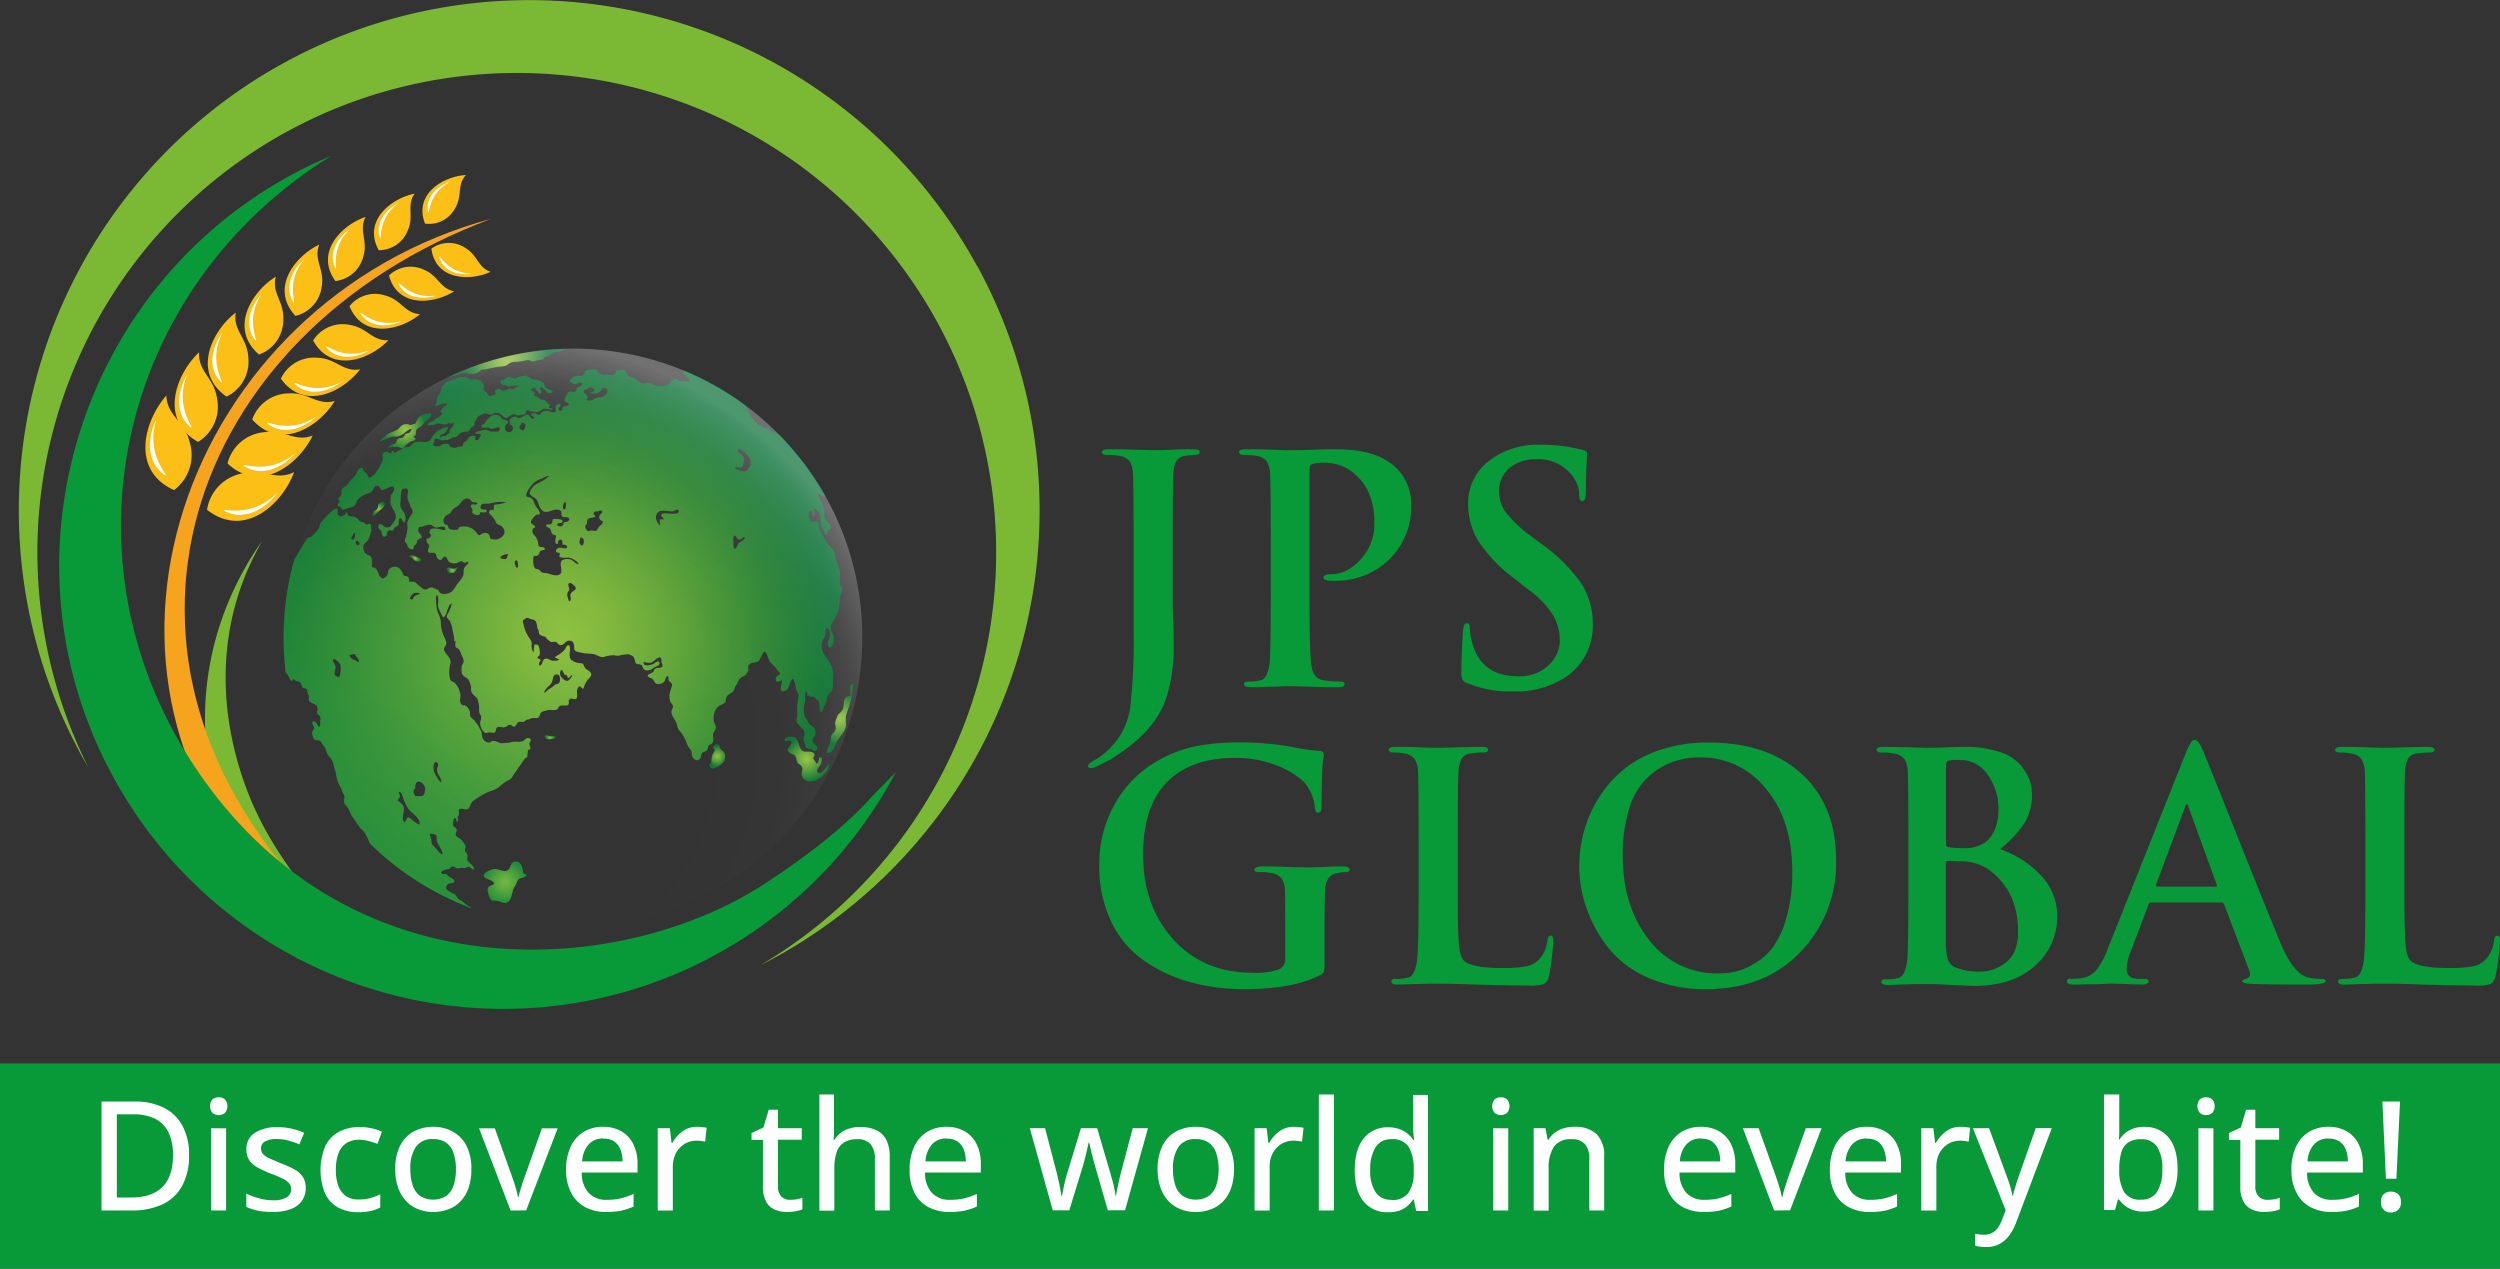 <svg xmlns="http://www.w3.org/2000/svg" xmlns:xlink="http://www.w3.org/1999/xlink" viewBox="0 0 476.18 241.65"><rect x="0" y="0" width="476.18" height="241.65" fill="#333333" stroke="none"/><defs><style>.cls-1{isolation:isolate;}.cls-2,.cls-6{fill:#089939;}.cls-3,.cls-8{fill:#fff;}.cls-4{fill:#7bb934;}.cls-4,.cls-6,.cls-7,.cls-8{fill-rule:evenodd;}.cls-5{fill:#f6a31d;}.cls-7{fill:#fcbf16;}.cls-9{fill:url(#radial-gradient);}.cls-10{fill:url(#radial-gradient-2);}.cls-11{fill:url(#radial-gradient-3);}.cls-12{fill:url(#radial-gradient-4);}.cls-13{fill:url(#radial-gradient-5);}.cls-14{fill:url(#radial-gradient-6);}.cls-15{fill:url(#radial-gradient-7);}.cls-16{fill:url(#radial-gradient-8);}.cls-17{fill:url(#radial-gradient-9);}.cls-18{fill:url(#radial-gradient-10);}.cls-19{fill:url(#radial-gradient-11);}.cls-20{fill:url(#radial-gradient-12);}.cls-21{mix-blend-mode:multiply;opacity:0.9;}.cls-22{fill:url(#linear-gradient);}.cls-23{fill:url(#linear-gradient-2);}.cls-24{fill:url(#linear-gradient-3);}.cls-25{fill:url(#linear-gradient-4);}.cls-26{fill:url(#linear-gradient-5);}.cls-27{fill:url(#linear-gradient-6);}.cls-28{fill:url(#linear-gradient-7);}.cls-29{fill:url(#linear-gradient-8);}.cls-30{fill:url(#linear-gradient-9);}.cls-31{fill:url(#linear-gradient-10);}.cls-32{fill:url(#linear-gradient-11);}.cls-33{fill:url(#linear-gradient-12);}.cls-34{mix-blend-mode:screen;opacity:0.3;fill:url(#radial-gradient-13);}</style><radialGradient id="radial-gradient" cx="213.91" cy="204.21" r="8.05" gradientUnits="userSpaceOnUse"><stop offset="0" stop-color="#9ac43f"/><stop offset="0.16" stop-color="#89ba3d"/><stop offset="0.46" stop-color="#5b9f39"/><stop offset="0.89" stop-color="#137532"/><stop offset="1" stop-color="#006a30"/></radialGradient><radialGradient id="radial-gradient-2" cx="194.6" cy="217.1" r="4.15" xlink:href="#radial-gradient"/><radialGradient id="radial-gradient-3" cx="189.47" cy="232.05" r="1.25" xlink:href="#radial-gradient"/><radialGradient id="radial-gradient-4" cx="196.42" cy="241.45" r="0.94" xlink:href="#radial-gradient"/><radialGradient id="radial-gradient-5" cx="203.54" cy="243.7" r="0.86" xlink:href="#radial-gradient"/><radialGradient id="radial-gradient-6" cx="222.12" cy="275.53" r="0.79" xlink:href="#radial-gradient"/><radialGradient id="radial-gradient-7" cx="213.55" cy="303.16" r="4.02" xlink:href="#radial-gradient"/><radialGradient id="radial-gradient-8" cx="253.97" cy="279.17" r="1.94" xlink:href="#radial-gradient"/><radialGradient id="radial-gradient-9" cx="270.95" cy="279.68" r="4.23" xlink:href="#radial-gradient"/><radialGradient id="radial-gradient-10" cx="277.31" cy="271.98" r="4.96" xlink:href="#radial-gradient"/><radialGradient id="radial-gradient-11" cx="224.64" cy="256.82" r="52.28" xlink:href="#radial-gradient"/><radialGradient id="radial-gradient-12" cx="218.21" cy="227.08" r="0.06" xlink:href="#radial-gradient"/><linearGradient id="linear-gradient" x1="226.16" y1="187.61" x2="143.58" y2="299.44" gradientUnits="userSpaceOnUse"><stop offset="0" stop-color="#67b546" stop-opacity="0"/><stop offset="0.13" stop-color="#66b546" stop-opacity="0.03"/><stop offset="0.29" stop-color="#62b445" stop-opacity="0.11"/><stop offset="0.46" stop-color="#5bb244" stop-opacity="0.25"/><stop offset="0.63" stop-color="#52af43" stop-opacity="0.44"/><stop offset="0.81" stop-color="#46ac41" stop-opacity="0.69"/><stop offset="1" stop-color="#37a83f" stop-opacity="0.99"/><stop offset="1" stop-color="#37a83f"/></linearGradient><linearGradient id="linear-gradient-2" x1="219.71" y1="182.85" x2="137.13" y2="294.68" xlink:href="#linear-gradient"/><linearGradient id="linear-gradient-3" x1="223.66" y1="185.76" x2="141.08" y2="297.59" xlink:href="#linear-gradient"/><linearGradient id="linear-gradient-4" x1="232.63" y1="192.39" x2="150.05" y2="304.22" xlink:href="#linear-gradient"/><linearGradient id="linear-gradient-5" x1="238.14" y1="196.46" x2="155.56" y2="308.29" xlink:href="#linear-gradient"/><linearGradient id="linear-gradient-6" x1="265.54" y1="216.69" x2="182.96" y2="328.52" xlink:href="#linear-gradient"/><linearGradient id="linear-gradient-7" x1="272.63" y1="221.92" x2="190.05" y2="333.76" xlink:href="#linear-gradient"/><linearGradient id="linear-gradient-8" x1="287.85" y1="233.16" x2="205.27" y2="344.99" xlink:href="#linear-gradient"/><linearGradient id="linear-gradient-9" x1="298.66" y1="241.14" x2="216.08" y2="352.98" xlink:href="#linear-gradient"/><linearGradient id="linear-gradient-10" x1="299.73" y1="241.94" x2="217.15" y2="353.77" xlink:href="#linear-gradient"/><linearGradient id="linear-gradient-11" x1="258.55" y1="211.52" x2="175.97" y2="323.36" xlink:href="#linear-gradient"/><linearGradient id="linear-gradient-12" x1="239.88" y1="197.74" x2="157.29" y2="309.57" xlink:href="#linear-gradient"/><radialGradient id="radial-gradient-13" cx="1401.24" cy="-313.93" r="78.57" gradientTransform="translate(1612.96 -35.61) rotate(180)" gradientUnits="userSpaceOnUse"><stop offset="0.41" stop-color="#fff" stop-opacity="0"/><stop offset="0.61" stop-color="#fff" stop-opacity="0.01"/><stop offset="0.69" stop-color="#fff" stop-opacity="0.04"/><stop offset="0.75" stop-color="#fff" stop-opacity="0.08"/><stop offset="0.8" stop-color="#fff" stop-opacity="0.15"/><stop offset="0.84" stop-color="#fff" stop-opacity="0.24"/><stop offset="0.88" stop-color="#fff" stop-opacity="0.35"/><stop offset="0.91" stop-color="#fff" stop-opacity="0.48"/><stop offset="0.94" stop-color="#fff" stop-opacity="0.64"/><stop offset="0.97" stop-color="#fff" stop-opacity="0.8"/><stop offset="1" stop-color="#fff" stop-opacity="0.99"/><stop offset="1" stop-color="#fff"/></radialGradient></defs><g class="cls-1"><g id="Layer_1" data-name="Layer 1"><path class="cls-2" d="M333.26,255.25v-17.2q0-10.78-.12-12.7a4.93,4.93,0,0,0-.63-2.36,3,3,0,0,0-1.94-1.05,10.72,10.72,0,0,0-2.34-.18q-1,0-1-.54t1.32-.54c1.2,0,2.81,0,4.85.09l3.66.09c.4,0,1.54,0,3.44-.09s3.27-.09,4.11-.09,1.25.18,1.25.54-.36.54-1.07.54a11.11,11.11,0,0,0-1.74.18,2.29,2.29,0,0,0-1.65,1,5.79,5.79,0,0,0-.57,2.39q-.12,1.92-.12,12.7v11.09c0,.84,0,2.19.09,4.07s.09,3.34.09,4.38a32.12,32.12,0,0,1-1.44,10.6q-2.22,6.4-10.18,11.32a31.1,31.1,0,0,1-3,1.56,2.55,2.55,0,0,1-1.2.36.42.42,0,0,1-.48-.48q0-.36,1.32-1.08a13.41,13.41,0,0,0,2.88-2.27,13.62,13.62,0,0,0,3.8-7.55A108.55,108.55,0,0,0,333.26,255.25Z" transform="translate(-117.34 -135.11)"/><path class="cls-2" d="M359.38,248.6V238.05q0-10.78-.12-12.7a4.93,4.93,0,0,0-.63-2.36,3,3,0,0,0-1.94-1.05,10.72,10.72,0,0,0-2.34-.18q-1,0-1-.54t1.32-.54c1.2,0,2.83,0,4.88.09s3.31.09,3.75.09c.8,0,2.2,0,4.22-.09s3.51-.09,4.46-.09q7.5,0,11.15,3.41a9.48,9.48,0,0,1,3,7.13,13.94,13.94,0,0,1-4.16,10.43,14.48,14.48,0,0,1-10.57,4.07,8.14,8.14,0,0,1-1.26-.06q-.72-.12-.72-.54,0-.66,1.68-.66c1.87,0,3.68-.93,5.42-2.81a10,10,0,0,0,2.6-7.07q0-5.81-3.53-9a8.64,8.64,0,0,0-6-2.33,8.13,8.13,0,0,0-2.34.24c-.32.12-.48.5-.48,1.13v24q0,10.25.3,12.82.3,3,2.34,3.24a21.66,21.66,0,0,0,3.05.24q1,0,1,.48c0,.39-.38.59-1.14.59-1.51,0-3.36,0-5.54-.09l-3.74-.09-3.39.09c-1.9.06-3.28.09-4.16.09s-1.2-.2-1.2-.59.32-.48,1-.48a9.93,9.93,0,0,0,2.16-.24c.87-.16,1.45-1.26,1.73-3.3Q359.38,258.84,359.38,248.6Z" transform="translate(-117.34 -135.11)"/><path class="cls-2" d="M405.58,266.81a21.64,21.64,0,0,1-8.75-1.56,1.73,1.73,0,0,1-.93-.68,3.08,3.08,0,0,1-.21-1.35c0-2,.1-4.65.3-7.85q.12-1.56.72-1.56t.6,1a11.46,11.46,0,0,0,.54,3.06q1.78,6,8.56,6.05a8.05,8.05,0,0,0,5.91-2.1,6.52,6.52,0,0,0,2.12-4.73,9.7,9.7,0,0,0-1.2-4.68,17.33,17.33,0,0,0-4.67-4.91l-2.75-2.16a28.67,28.67,0,0,1-6.84-7.1,13.4,13.4,0,0,1-2-7.1,10.1,10.1,0,0,1,3.83-8.14,15.17,15.17,0,0,1,10-3.18,30.49,30.49,0,0,1,8,1c.56.12.83.36.83.72q0,.24-.06,1.08c0,.56-.08,1.37-.11,2.45s-.06,2.3-.06,3.66q0,1.8-.66,1.8t-.6-1.08a6.23,6.23,0,0,0-1.56-4A7.9,7.9,0,0,0,410,222.6a7.57,7.57,0,0,0-5.21,1.7,5.7,5.7,0,0,0-1.92,4.47,6.73,6.73,0,0,0,1.35,4,24.33,24.33,0,0,0,5,4.65l1.68,1.25a32.12,32.12,0,0,1,7.61,7.52,14.11,14.11,0,0,1,2.21,7.76,11.7,11.7,0,0,1-5.63,10.43A17.38,17.38,0,0,1,405.58,266.81Z" transform="translate(-117.34 -135.11)"/><path class="cls-2" d="M369.63,312.06v6.59a5.81,5.81,0,0,1-.12,1.53,1.34,1.34,0,0,1-.66.63q-5.16,2.7-14.44,2.7a38.39,38.39,0,0,1-10.54-1.38,28.56,28.56,0,0,1-8.75-4.13,19.09,19.09,0,0,1-6.14-7.37A23.92,23.92,0,0,1,326.73,300a22.94,22.94,0,0,1,3-11.83,21.35,21.35,0,0,1,7.46-7.76,24.48,24.48,0,0,1,7.7-3.12,42,42,0,0,1,8.41-.77,55,55,0,0,1,10.61.95,32.25,32.25,0,0,0,4.73.66q.84.06.84.72s0,.38-.12,1-.15,1.72-.21,3.23-.09,3.38-.09,5.58q0,1.26-.66,1.26-.48,0-.6-.78a8.77,8.77,0,0,0-2-5,15.53,15.53,0,0,0-5.21-3.2,21.05,21.05,0,0,0-8.15-1.47q-7.37,0-11.86,3.72-5.5,4.61-5.51,14.67,0,9.82,5.75,16.18t15.1,6.35a13.58,13.58,0,0,0,5.09-.66,2.2,2.2,0,0,0,1.14-2.21v-5.64q0-5.26-.06-7.07a4.43,4.43,0,0,0-.6-2.33,3,3,0,0,0-2-1.08,10.62,10.62,0,0,0-2.33-.18q-.9,0-.9-.48t1.26-.6c1.15,0,2.77,0,4.85.09s3.35.09,3.83.09,1.75,0,3.45-.09,2.88-.09,3.56-.09,1.2.2,1.2.6-.26.48-.78.48a10.6,10.6,0,0,0-1.61.18c-1.48.28-2.24,1.42-2.28,3.41Q369.63,306.67,369.63,312.06Z" transform="translate(-117.34 -135.11)"/><path class="cls-2" d="M395,294.75v10.54c0,4.52.07,7.67.21,9.47s.49,2.94,1.05,3.41c1,.88,3.41,1.32,7.25,1.32a24.88,24.88,0,0,0,4.43-.3,4.71,4.71,0,0,0,2.58-1.37,6.18,6.18,0,0,0,1.56-3.6q.12-.9.66-.9c.31,0,.47.34.47,1,0,.48-.1,1.56-.29,3.24a32,32,0,0,1-.6,3.65,2,2,0,0,1-.9,1.32,8.23,8.23,0,0,1-2.88.3q-2,0-10.12-.18-4.08-.18-7.31-.18-2,0-3.42.06-.72,0-2.13.06c-.93,0-1.6.06-2,.06q-1.2,0-1.2-.6t1-.48a9.77,9.77,0,0,0,2.15-.24q1.32-.24,1.74-3.3.3-2.51.3-12.76V294.75q0-10.78-.12-12.7a5,5,0,0,0-.63-2.37,3,3,0,0,0-1.94-1.05,8.54,8.54,0,0,0-2-.18q-1,0-1-.54t1.32-.54c1,0,2.55,0,4.55.09s3.22.09,3.66.09l3.74-.09c2.1-.06,3.57-.09,4.4-.09s1.26.18,1.26.54-.36.54-1.08.54a14.22,14.22,0,0,0-2.33.18,2.29,2.29,0,0,0-1.65,1,5.84,5.84,0,0,0-.57,2.4Q395,284,395,294.75Z" transform="translate(-117.34 -135.11)"/><path class="cls-2" d="M442.3,323.51a26.61,26.61,0,0,1-11-2.16,19.64,19.64,0,0,1-7.58-5.66,25.9,25.9,0,0,1-4.16-7.49,24.35,24.35,0,0,1-1.41-8.18,25.08,25.08,0,0,1,.84-6.38,23.78,23.78,0,0,1,2.72-6.32,22.31,22.31,0,0,1,4.68-5.48,21.54,21.54,0,0,1,7-3.84,28.81,28.81,0,0,1,9.46-1.46q11.14,0,17.68,6t6.53,16.35a24.24,24.24,0,0,1-6.8,17.56Q453.5,323.51,442.3,323.51Zm2.52-3a14.45,14.45,0,0,0,3.08-.33,12.91,12.91,0,0,0,3.6-1.53,11.68,11.68,0,0,0,3.56-3.17,17.74,17.74,0,0,0,2.58-5.69,31.07,31.07,0,0,0,1.08-8.63q0-9.82-5-15.79a15.74,15.74,0,0,0-12.56-6,15.45,15.45,0,0,0-5.24.87,14.25,14.25,0,0,0-4.67,2.88,13.26,13.26,0,0,0-3.54,5.84,29.13,29.13,0,0,0-1.28,9.16q0,9.64,5,16A16.18,16.18,0,0,0,444.82,320.51Z" transform="translate(-117.34 -135.11)"/><path class="cls-2" d="M480.83,305.29V294.75q0-10.78-.12-12.7a5,5,0,0,0-.63-2.37,3,3,0,0,0-1.95-1.05,10.72,10.72,0,0,0-2.34-.18q-1,0-1-.54t1.32-.54q1.86,0,4.83.09l3.32.09q1.56,0,4-.09c1.61-.06,2.72-.09,3.32-.09a20.14,20.14,0,0,1,6.53.93,8.78,8.78,0,0,1,4,2.43,10.27,10.27,0,0,1,1.76,2.85,7.74,7.74,0,0,1,.51,2.78,10.13,10.13,0,0,1-1.59,5.75,20.87,20.87,0,0,1-4.52,4.74,19.22,19.22,0,0,1,7.64,4.82,11.14,11.14,0,0,1,3.27,8.12A12.18,12.18,0,0,1,505,319q-4.12,3.9-11.86,3.9-.36,0-1.89-.09t-2.31-.09c-1.79-.12-3.29-.18-4.49-.18s-2.46,0-3.41.06q-.72,0-2.13.06t-2,.06q-1.2,0-1.2-.6t1-.48a9.93,9.93,0,0,0,2.16-.24q1.32-.24,1.74-3.3Q480.83,315.54,480.83,305.29ZM488,281v14.8a.6.6,0,0,0,.42.66,14.46,14.46,0,0,0,2.81.18,6.57,6.57,0,0,0,4.32-1.14q2.44-2,2.45-6.35a11.07,11.07,0,0,0-2-6.38,6.28,6.28,0,0,0-5.51-2.91,11.15,11.15,0,0,0-2,.12Q488,280.13,488,281Zm13.72,31.51q0-7.85-5.82-11.92a9.48,9.48,0,0,0-5-1.44c-.72,0-1.58-.06-2.57-.06q-.36,0-.36.42v14.2a15.29,15.29,0,0,0,.36,4.16,2.68,2.68,0,0,0,1.73,1.59,11.52,11.52,0,0,0,4.38.72,7.94,7.94,0,0,0,5-1.77Q501.74,316.63,501.74,312.48Z" transform="translate(-117.34 -135.11)"/><path class="cls-2" d="M540.44,307H527.08q-.36,0-.54.48l-3.24,8.57a10.2,10.2,0,0,0-.9,3.65q0,1.86,2.4,1.86h.9q.9,0,.9.48t-1,.6q-1,0-3.21-.09c-1.49-.06-2.54-.09-3.14-.09l-2.58.12c-1.75,0-3.25.06-4.49.06q-1.14,0-1.14-.6t.72-.48a15,15,0,0,0,1.86-.12,4.44,4.44,0,0,0,3-1.53,14.44,14.44,0,0,0,2.1-3.86l15-37.63a14.62,14.62,0,0,1,.93-1.88.92.92,0,0,1,.75-.51c.43,0,.93.64,1.49,1.91q.6,1.38,6.68,16.63t8.18,20.22q2.46,5.87,5.27,6.53a12.83,12.83,0,0,0,2.52.24q.78,0,.78.48t-2.76.6c-4.35,0-8.13,0-11.32-.12q-1.8-.12-1.8-.48t.84-.54a.9.9,0,0,0,.54-.51,1.09,1.09,0,0,0,0-.87L541,307.45A.62.62,0,0,0,540.44,307Zm-12.16-3h11q.42,0,.3-.36l-5.39-14.8q-.12-.54-.3-.54t-.36.54L528,303.62Q527.92,304,528.28,304Z" transform="translate(-117.34 -135.11)"/><path class="cls-2" d="M575.31,294.75v10.54c0,4.52.07,7.67.21,9.47s.49,2.94,1.05,3.41q1.48,1.32,7.25,1.32a25,25,0,0,0,4.43-.3,4.71,4.71,0,0,0,2.58-1.37,6.23,6.23,0,0,0,1.55-3.6q.12-.9.66-.9t.48,1q0,.72-.3,3.24a29.9,29.9,0,0,1-.6,3.65,2,2,0,0,1-.9,1.32,8.16,8.16,0,0,1-2.87.3q-2,0-10.13-.18-4.07-.18-7.31-.18c-1.31,0-2.45,0-3.41.06q-.72,0-2.13.06t-2,.06c-.8,0-1.19-.2-1.19-.6s.32-.48,1-.48a9.93,9.93,0,0,0,2.16-.24q1.32-.24,1.74-3.3.3-2.51.3-12.76V294.75q0-10.78-.12-12.7a5,5,0,0,0-.63-2.37,3,3,0,0,0-2-1.05,8.51,8.51,0,0,0-2-.18q-1,0-1-.54c0-.36.44-.54,1.31-.54q1.56,0,4.56.09c2,.06,3.21.09,3.65.09l3.75-.09c2.09-.06,3.56-.09,4.4-.09s1.26.18,1.26.54-.36.54-1.08.54a14.26,14.26,0,0,0-2.34.18,2.27,2.27,0,0,0-1.64,1,5.84,5.84,0,0,0-.57,2.4Q575.31,284,575.31,294.75Z" transform="translate(-117.34 -135.11)"/><rect class="cls-2" y="202.55" width="476.18" height="39.1"/><path class="cls-3" d="M153.35,355.1a11.91,11.91,0,0,1-1.3,5.85,8.22,8.22,0,0,1-3.74,3.54,13.53,13.53,0,0,1-5.94,1.18h-5.69V344.92H143a12.15,12.15,0,0,1,5.49,1.15,8.24,8.24,0,0,1,3.58,3.43A11.34,11.34,0,0,1,153.35,355.1Zm-3.06.08a9.94,9.94,0,0,0-.86-4.4,5.72,5.72,0,0,0-2.54-2.58,9.12,9.12,0,0,0-4.11-.84h-3.19V363.2h2.68q4,0,6-2C149.63,359.84,150.29,357.84,150.29,355.18Z" transform="translate(-117.34 -135.11)"/><path class="cls-3" d="M159,344.11a1.8,1.8,0,0,1,1.17.39,2,2,0,0,1,0,2.6,1.91,1.91,0,0,1-2.34,0,2,2,0,0,1,0-2.6A1.8,1.8,0,0,1,159,344.11Zm1.41,5.92v15.64h-2.86V350Z" transform="translate(-117.34 -135.11)"/><path class="cls-3" d="M175.58,361.3a4.26,4.26,0,0,1-.75,2.56,4.43,4.43,0,0,1-2.16,1.57,9.85,9.85,0,0,1-3.41.53,14.54,14.54,0,0,1-2.84-.25,9.78,9.78,0,0,1-2.16-.72v-2.53a13.59,13.59,0,0,0,2.4.88,9.69,9.69,0,0,0,2.67.39,4.75,4.75,0,0,0,2.65-.58,1.86,1.86,0,0,0,.82-1.58,1.69,1.69,0,0,0-.33-1,3.39,3.39,0,0,0-1.14-.89,19.11,19.11,0,0,0-2.34-1,22.39,22.39,0,0,1-2.55-1.17,4.55,4.55,0,0,1-1.61-1.4,3.74,3.74,0,0,1-.55-2.13,3.48,3.48,0,0,1,1.62-3.1,7.67,7.67,0,0,1,4.3-1.08,12,12,0,0,1,2.67.29,13.08,13.08,0,0,1,2.41.79l-.92,2.2a16.81,16.81,0,0,0-2.1-.73,8.63,8.63,0,0,0-2.2-.29,4.4,4.4,0,0,0-2.24.47,1.43,1.43,0,0,0-.77,1.29,1.61,1.61,0,0,0,.36,1.07,3.65,3.65,0,0,0,1.21.83c.57.27,1.34.59,2.3,1a17.17,17.17,0,0,1,2.48,1.12,4.57,4.57,0,0,1,1.61,1.42A3.7,3.7,0,0,1,175.58,361.3Z" transform="translate(-117.34 -135.11)"/><path class="cls-3" d="M185.56,366a7.87,7.87,0,0,1-3.78-.87,5.85,5.85,0,0,1-2.5-2.65,11.84,11.84,0,0,1,.06-9.15,6.09,6.09,0,0,1,2.63-2.68,8.31,8.31,0,0,1,3.86-.87,10.68,10.68,0,0,1,2.39.26,8,8,0,0,1,1.87.64l-.85,2.31a15.1,15.1,0,0,0-1.72-.55,6.85,6.85,0,0,0-1.73-.24,4.41,4.41,0,0,0-2.5.66,4,4,0,0,0-1.48,1.94,8.74,8.74,0,0,0-.5,3.15,8.63,8.63,0,0,0,.49,3.07,4,4,0,0,0,1.45,1.91,4.12,4.12,0,0,0,2.39.65,8.42,8.42,0,0,0,2.28-.28,9.89,9.89,0,0,0,1.85-.72v2.51a6.85,6.85,0,0,1-1.81.68A11,11,0,0,1,185.56,366Z" transform="translate(-117.34 -135.11)"/><path class="cls-3" d="M207.12,357.82a10.69,10.69,0,0,1-.5,3.44,7.06,7.06,0,0,1-1.46,2.56,6.21,6.21,0,0,1-2.31,1.59,8.17,8.17,0,0,1-3,.55,7.71,7.71,0,0,1-2.92-.55,6.3,6.3,0,0,1-2.29-1.59,7.12,7.12,0,0,1-1.49-2.56,10.4,10.4,0,0,1-.53-3.44,9.92,9.92,0,0,1,.88-4.38,6.29,6.29,0,0,1,2.52-2.75,7.73,7.73,0,0,1,3.91-.95,7.31,7.31,0,0,1,3.79,1,6.39,6.39,0,0,1,2.54,2.75A9.57,9.57,0,0,1,207.12,357.82Zm-11.62,0a9.21,9.21,0,0,0,.46,3.1,4,4,0,0,0,1.42,2,4.75,4.75,0,0,0,4.93,0,4,4,0,0,0,1.42-2,9.48,9.48,0,0,0,.45-3.1,9.23,9.23,0,0,0-.45-3.06,3.86,3.86,0,0,0-1.41-2,4.17,4.17,0,0,0-2.49-.68,3.71,3.71,0,0,0-3.29,1.49A7.26,7.26,0,0,0,195.5,357.82Z" transform="translate(-117.34 -135.11)"/><path class="cls-3" d="M214.59,365.67l-6-15.64h3l3.33,9.33c.22.61.44,1.28.65,2a14.88,14.88,0,0,1,.43,1.8h.1c.09-.48.26-1.08.48-1.81s.45-1.4.66-2l3.32-9.33h3l-6,15.64Z" transform="translate(-117.34 -135.11)"/><path class="cls-3" d="M232.24,349.74a6.71,6.71,0,0,1,3.5.88,5.71,5.71,0,0,1,2.25,2.46,8.43,8.43,0,0,1,.78,3.75v1.62H228.15a5.61,5.61,0,0,0,1.29,3.85,4.53,4.53,0,0,0,3.51,1.34,11.17,11.17,0,0,0,2.65-.28,14.56,14.56,0,0,0,2.42-.84v2.4a11.57,11.57,0,0,1-2.37.79,14.36,14.36,0,0,1-2.83.25,8.44,8.44,0,0,1-4-.91,6.34,6.34,0,0,1-2.66-2.69,9.18,9.18,0,0,1-1-4.4,10.28,10.28,0,0,1,.87-4.42,6.55,6.55,0,0,1,2.44-2.82A6.92,6.92,0,0,1,232.24,349.74Zm0,2.22a3.6,3.6,0,0,0-2.78,1.13,5.26,5.26,0,0,0-1.23,3.23h7.69a6.3,6.3,0,0,0-.41-2.27,3.38,3.38,0,0,0-1.2-1.54A3.56,3.56,0,0,0,232.22,352Z" transform="translate(-117.34 -135.11)"/><path class="cls-3" d="M250.17,349.74c.28,0,.59,0,.92.05l.85.12-.29,2.66a5.36,5.36,0,0,0-.79-.14,6.35,6.35,0,0,0-.83-.06,4.46,4.46,0,0,0-1.74.34,4.31,4.31,0,0,0-1.44,1,4.41,4.41,0,0,0-1,1.57,5.87,5.87,0,0,0-.36,2.13v8.27h-2.87V350h2.3l.34,2.82h.13a7.67,7.67,0,0,1,1.17-1.56,5.42,5.42,0,0,1,1.59-1.13A4.68,4.68,0,0,1,250.17,349.74Z" transform="translate(-117.34 -135.11)"/><path class="cls-3" d="M267.86,363.64a7.37,7.37,0,0,0,1.23-.1,7,7,0,0,0,1.08-.28v2.19a6.13,6.13,0,0,1-1.28.36,8.93,8.93,0,0,1-1.64.15,6,6,0,0,1-2.32-.44,3.48,3.48,0,0,1-1.65-1.51,5.91,5.91,0,0,1-.62-2.95v-8.83h-2.17v-1.32l2.27-1.05,1-3.38h1.76V350h4.53v2.2h-4.53V361a2.74,2.74,0,0,0,.63,2A2.28,2.28,0,0,0,267.86,363.64Z" transform="translate(-117.34 -135.11)"/><path class="cls-3" d="M276.19,343.58v6.08c0,.48,0,1,0,1.42s-.06.85-.1,1.16h.17a4.77,4.77,0,0,1,1.23-1.37,5.26,5.26,0,0,1,1.66-.82,6.65,6.65,0,0,1,2-.28,7.15,7.15,0,0,1,3.09.6,4.1,4.1,0,0,1,1.92,1.85,7.13,7.13,0,0,1,.65,3.26v10.19h-2.83v-9.81a4.18,4.18,0,0,0-.82-2.82,3.21,3.21,0,0,0-2.53-.94,4.56,4.56,0,0,0-2.58.65,3.56,3.56,0,0,0-1.38,1.89,10,10,0,0,0-.41,3.07v8h-2.85V343.58Z" transform="translate(-117.34 -135.11)"/><path class="cls-3" d="M297.63,349.74a6.77,6.77,0,0,1,3.51.88,5.75,5.75,0,0,1,2.24,2.46,8.43,8.43,0,0,1,.78,3.75v1.62H293.54a5.61,5.61,0,0,0,1.29,3.85,4.53,4.53,0,0,0,3.51,1.34,11.17,11.17,0,0,0,2.65-.28,14.56,14.56,0,0,0,2.42-.84v2.4a11.57,11.57,0,0,1-2.37.79,14.36,14.36,0,0,1-2.83.25,8.44,8.44,0,0,1-4-.91,6.34,6.34,0,0,1-2.66-2.69,9.18,9.18,0,0,1-.95-4.4,10.28,10.28,0,0,1,.86-4.42,6.55,6.55,0,0,1,2.44-2.82A6.92,6.92,0,0,1,297.63,349.74Zm0,2.22a3.6,3.6,0,0,0-2.78,1.13,5.26,5.26,0,0,0-1.23,3.23h7.69a6.3,6.3,0,0,0-.41-2.27,3.38,3.38,0,0,0-1.2-1.54A3.54,3.54,0,0,0,297.61,352Z" transform="translate(-117.34 -135.11)"/><path class="cls-3" d="M328.35,365.64,326,357.47c-.11-.37-.22-.78-.34-1.22l-.35-1.34c-.11-.44-.21-.86-.3-1.24s-.16-.69-.21-.93h-.11c-.05.24-.11.55-.2.93s-.18.8-.29,1.25-.22.9-.34,1.35-.24.87-.35,1.24l-2.5,8.13h-3.15L313.49,350h2.91l2.14,8.2c.14.54.28,1.11.41,1.7s.25,1.14.34,1.66.17,1,.22,1.33h.11c.05-.24.11-.55.18-.91s.15-.75.23-1.15.18-.79.28-1.17.19-.71.28-1l2.64-8.66h3.09l2.54,8.65c.12.42.25.88.39,1.4s.25,1,.35,1.52a12.7,12.7,0,0,1,.21,1.3h.12c0-.33.11-.74.21-1.25s.22-1.07.35-1.67.28-1.19.43-1.75l2.17-8.2H336l-4.37,15.63Z" transform="translate(-117.34 -135.11)"/><path class="cls-3" d="M352.39,357.82a10.68,10.68,0,0,1-.51,3.44,6.92,6.92,0,0,1-1.46,2.56,6.21,6.21,0,0,1-2.31,1.59,8.13,8.13,0,0,1-3.05.55,7.71,7.71,0,0,1-2.92-.55,6.3,6.3,0,0,1-2.29-1.59,7.26,7.26,0,0,1-1.49-2.56,10.4,10.4,0,0,1-.53-3.44,10.06,10.06,0,0,1,.88-4.38,6.29,6.29,0,0,1,2.52-2.75,7.74,7.74,0,0,1,3.92-.95,7.36,7.36,0,0,1,3.79,1,6.52,6.52,0,0,1,2.54,2.75A9.7,9.7,0,0,1,352.39,357.82Zm-11.63,0a9.21,9.21,0,0,0,.46,3.1,4,4,0,0,0,1.42,2,4.75,4.75,0,0,0,4.93,0,3.93,3.93,0,0,0,1.42-2,9.21,9.21,0,0,0,.46-3.1,9,9,0,0,0-.46-3.06,3.86,3.86,0,0,0-1.41-2,4.17,4.17,0,0,0-2.49-.68,3.72,3.72,0,0,0-3.29,1.49A7.34,7.34,0,0,0,340.76,357.82Z" transform="translate(-117.34 -135.11)"/><path class="cls-3" d="M363.86,349.74c.28,0,.59,0,.92.05l.85.12-.3,2.66a5,5,0,0,0-.78-.14,6.38,6.38,0,0,0-.84-.06,4.45,4.45,0,0,0-1.73.34,4.35,4.35,0,0,0-1.45,1,4.53,4.53,0,0,0-1,1.57,5.87,5.87,0,0,0-.36,2.13v8.27h-2.87V350h2.3l.34,2.82h.13a7.67,7.67,0,0,1,1.17-1.56,5.42,5.42,0,0,1,1.59-1.13A4.68,4.68,0,0,1,363.86,349.74Z" transform="translate(-117.34 -135.11)"/><path class="cls-3" d="M371.41,365.67h-2.87V343.58h2.87Z" transform="translate(-117.34 -135.11)"/><path class="cls-3" d="M381.67,366a5.68,5.68,0,0,1-4.57-2c-1.14-1.36-1.72-3.36-1.72-6s.58-4.72,1.74-6.1a5.74,5.74,0,0,1,4.63-2.07,6.19,6.19,0,0,1,2.11.33,5.27,5.27,0,0,1,1.57.87,5.08,5.08,0,0,1,1.1,1.22h.17c-.05-.3-.09-.71-.14-1.24s-.07-1-.07-1.39v-5.95h2.85v22.09h-2.26l-.47-2.17h-.12a5.31,5.31,0,0,1-1.09,1.24,4.85,4.85,0,0,1-1.58.89A6.31,6.31,0,0,1,381.67,366Zm.67-2.33a3.75,3.75,0,0,0,3.27-1.34,6.83,6.83,0,0,0,1-4v-.44a8.29,8.29,0,0,0-.92-4.29,3.61,3.61,0,0,0-3.36-1.5,3.33,3.33,0,0,0-3,1.56,7.86,7.86,0,0,0-1,4.3,7.4,7.4,0,0,0,1,4.2A3.42,3.42,0,0,0,382.34,363.63Z" transform="translate(-117.34 -135.11)"/><path class="cls-3" d="M403.21,344.11a1.8,1.8,0,0,1,1.17.39,2,2,0,0,1,0,2.6,1.91,1.91,0,0,1-2.34,0,2,2,0,0,1,0-2.6A1.8,1.8,0,0,1,403.21,344.11Zm1.41,5.92v15.64h-2.86V350Z" transform="translate(-117.34 -135.11)"/><path class="cls-3" d="M417.27,349.74a5.86,5.86,0,0,1,4.16,1.37,5.74,5.74,0,0,1,1.46,4.37v10.19h-2.83v-9.81a4.18,4.18,0,0,0-.82-2.82,3.21,3.21,0,0,0-2.53-.94,3.82,3.82,0,0,0-3.4,1.43,7.42,7.42,0,0,0-1,4.16v8h-2.85V350h2.25l.41,2.2h.16a4.62,4.62,0,0,1,1.26-1.38,5.83,5.83,0,0,1,1.72-.83A7.07,7.07,0,0,1,417.27,349.74Z" transform="translate(-117.34 -135.11)"/><path class="cls-3" d="M441.33,349.74a6.77,6.77,0,0,1,3.51.88,5.75,5.75,0,0,1,2.24,2.46,8.43,8.43,0,0,1,.78,3.75v1.62H437.24a5.61,5.61,0,0,0,1.29,3.85,4.55,4.55,0,0,0,3.51,1.34,11.17,11.17,0,0,0,2.65-.28,14.56,14.56,0,0,0,2.42-.84v2.4a11.57,11.57,0,0,1-2.37.79,14.36,14.36,0,0,1-2.83.25,8.44,8.44,0,0,1-4-.91,6.34,6.34,0,0,1-2.66-2.69,9.18,9.18,0,0,1-.95-4.4,10.28,10.28,0,0,1,.86-4.42,6.55,6.55,0,0,1,2.44-2.82A6.92,6.92,0,0,1,441.33,349.74Zm0,2.22a3.6,3.6,0,0,0-2.79,1.13,5.26,5.26,0,0,0-1.23,3.23H445a6.09,6.09,0,0,0-.41-2.27,3.26,3.26,0,0,0-1.2-1.54A3.53,3.53,0,0,0,441.32,352Z" transform="translate(-117.34 -135.11)"/><path class="cls-3" d="M455.26,365.67,449.31,350h3l3.34,9.33c.22.61.43,1.28.64,2a15.22,15.22,0,0,1,.44,1.8h.1a16.22,16.22,0,0,1,.48-1.81c.23-.73.44-1.4.65-2L461.3,350h3l-6,15.64Z" transform="translate(-117.34 -135.11)"/><path class="cls-3" d="M472.9,349.74a6.72,6.72,0,0,1,3.51.88,5.75,5.75,0,0,1,2.24,2.46,8.43,8.43,0,0,1,.78,3.75v1.62H468.82a5.51,5.51,0,0,0,1.29,3.85,4.52,4.52,0,0,0,3.5,1.34,11.25,11.25,0,0,0,2.66-.28,14.46,14.46,0,0,0,2.41-.84v2.4a11.29,11.29,0,0,1-2.36.79,14.44,14.44,0,0,1-2.83.25,8.45,8.45,0,0,1-4-.91,6.39,6.39,0,0,1-2.66-2.69,9.3,9.3,0,0,1-.95-4.4,10.28,10.28,0,0,1,.87-4.42,6.49,6.49,0,0,1,2.44-2.82A6.88,6.88,0,0,1,472.9,349.74Zm0,2.22a3.58,3.58,0,0,0-2.78,1.13,5.26,5.26,0,0,0-1.24,3.23h7.7a6.08,6.08,0,0,0-.42-2.27,3.3,3.3,0,0,0-1.19-1.54A3.58,3.58,0,0,0,472.89,352Z" transform="translate(-117.34 -135.11)"/><path class="cls-3" d="M490.83,349.74c.29,0,.6,0,.93.05l.85.12-.3,2.66a5.13,5.13,0,0,0-.79-.14,6.23,6.23,0,0,0-.83-.06,4.45,4.45,0,0,0-1.73.34,4.35,4.35,0,0,0-1.45,1,4.71,4.71,0,0,0-1,1.57,6.1,6.1,0,0,0-.35,2.13v8.27h-2.87V350h2.3l.34,2.82h.13a7.67,7.67,0,0,1,1.17-1.56,5.42,5.42,0,0,1,1.59-1.13A4.67,4.67,0,0,1,490.83,349.74Z" transform="translate(-117.34 -135.11)"/><path class="cls-3" d="M493.12,350h3.08l3.32,9c.17.47.33.92.48,1.36s.27.86.38,1.28a10.92,10.92,0,0,1,.26,1.21h.1c.12-.48.28-1.07.49-1.76s.43-1.39.68-2.1l3.18-9h3.06l-6.75,17.86a10.62,10.62,0,0,1-1.34,2.56,5.62,5.62,0,0,1-1.87,1.65,5.4,5.4,0,0,1-2.56.57,7.23,7.23,0,0,1-1.2-.08c-.34,0-.64-.11-.88-.17v-2.28a7.36,7.36,0,0,0,.76.13,6.81,6.81,0,0,0,.93.06,3.06,3.06,0,0,0,2.64-1.33,6.24,6.24,0,0,0,.78-1.5l.71-1.84Z" transform="translate(-117.34 -135.11)"/><path class="cls-3" d="M521,343.58V349c0,.62,0,1.23,0,1.83s-.06,1.05-.09,1.37H521a5.4,5.4,0,0,1,1.81-1.74,5.79,5.79,0,0,1,3-.71,5.71,5.71,0,0,1,4.57,2c1.14,1.36,1.72,3.38,1.72,6a11.25,11.25,0,0,1-.79,4.45,5.75,5.75,0,0,1-5.58,3.67,5.71,5.71,0,0,1-3-.68,5.47,5.47,0,0,1-1.78-1.61h-.21l-.54,2h-2.11V343.58Zm4.19,8.52a4.39,4.39,0,0,0-2.47.61,3.38,3.38,0,0,0-1.31,1.85,10.75,10.75,0,0,0-.41,3.11v.21a8.18,8.18,0,0,0,.91,4.26,3.54,3.54,0,0,0,3.29,1.47,3.37,3.37,0,0,0,3-1.5,7.72,7.72,0,0,0,1-4.3,7.49,7.49,0,0,0-1-4.28A3.43,3.43,0,0,0,525.18,352.1Z" transform="translate(-117.34 -135.11)"/><path class="cls-3" d="M537.53,344.11a1.83,1.83,0,0,1,1.17.39,2,2,0,0,1,0,2.6,1.79,1.79,0,0,1-1.17.4,1.71,1.71,0,0,1-1.17-.4,2,2,0,0,1,0-2.6A1.76,1.76,0,0,1,537.53,344.11Zm1.4,5.92v15.64h-2.85V350Z" transform="translate(-117.34 -135.11)"/><path class="cls-3" d="M549.25,363.64a7.49,7.49,0,0,0,1.24-.1,7,7,0,0,0,1.08-.28v2.19a6.06,6.06,0,0,1-1.29.36,8.85,8.85,0,0,1-1.64.15,5.91,5.91,0,0,1-2.31-.44,3.48,3.48,0,0,1-1.65-1.51,5.81,5.81,0,0,1-.62-2.95v-8.83h-2.17v-1.32l2.27-1.05,1-3.38h1.76V350h4.53v2.2h-4.53V361a2.74,2.74,0,0,0,.63,2A2.25,2.25,0,0,0,549.25,363.64Z" transform="translate(-117.34 -135.11)"/><path class="cls-3" d="M560.87,349.74a6.71,6.71,0,0,1,3.5.88,5.71,5.71,0,0,1,2.25,2.46,8.43,8.43,0,0,1,.78,3.75v1.62H556.78a5.61,5.61,0,0,0,1.29,3.85,4.53,4.53,0,0,0,3.51,1.34,11.17,11.17,0,0,0,2.65-.28,14.56,14.56,0,0,0,2.42-.84v2.4a11.57,11.57,0,0,1-2.37.79,14.36,14.36,0,0,1-2.83.25,8.44,8.44,0,0,1-4-.91,6.34,6.34,0,0,1-2.66-2.69,9.18,9.18,0,0,1-1-4.4,10.28,10.28,0,0,1,.87-4.42,6.55,6.55,0,0,1,2.44-2.82A6.92,6.92,0,0,1,560.87,349.74Zm0,2.22a3.6,3.6,0,0,0-2.78,1.13,5.26,5.26,0,0,0-1.23,3.23h7.69a6.3,6.3,0,0,0-.41-2.27,3.38,3.38,0,0,0-1.2-1.54A3.56,3.56,0,0,0,560.85,352Z" transform="translate(-117.34 -135.11)"/><path class="cls-3" d="M570.86,364.05a1.84,1.84,0,0,1,.55-1.52,2,2,0,0,1,1.34-.45,2.07,2.07,0,0,1,1.34.45,1.87,1.87,0,0,1,.55,1.52,1.79,1.79,0,0,1-1.89,2,1.79,1.79,0,0,1-1.89-2Zm2.93-4.43h-2l-.67-14.7h3.36Z" transform="translate(-117.34 -135.11)"/><path class="cls-4" d="M174,317.71a1.25,1.25,0,0,1,.66-.23c.41,0,.83-.06,1.25-.07a17.57,17.57,0,0,1,8.24.52c-7-12.84-15.22-19.39-20.3-33.78-4.55-12.93-5.2-27.55,1-41.26.74-1.64,1.56-3.22,2.43-4.76a59.22,59.22,0,0,0-5.67,9.88,57.84,57.84,0,0,0,5.7,57.85A75.93,75.93,0,0,1,174,317.71Z" transform="translate(-117.34 -135.11)"/><path class="cls-5" d="M171.91,307.61l6.5.32C131,260.62,152.72,198.47,210.92,176.78c-58.27,15.62-84.83,87.66-39,130.83Z" transform="translate(-117.34 -135.11)"/><path class="cls-6" d="M142.8,289.56A84.55,84.55,0,0,0,288,282.12c-1.4,1.47-2.95,3.06-4.66,4.8l0,0c-4.31,4.82-10.49,10-19.87,16.21-26.77,17.8-79.4,22.58-109-21.93-26.39-39.7-14.56-91.28,26-116.43-48.68,20.49-67.2,80.37-37.67,124.77Z" transform="translate(-117.34 -135.11)"/><path class="cls-7" d="M156.79,232.23c7.24,5.61,14.37-1.25,16.57-7.19-3.5,1.75-5.88-.79-10,.27a8.33,8.33,0,0,0-6.59,6.92Z" transform="translate(-117.34 -135.11)"/><path class="cls-8" d="M170.11,229c-.51,1-5,6-10,3.46-.93-.85,4.88,1.7,10-3.46Z" transform="translate(-117.34 -135.11)"/><path class="cls-7" d="M150.48,228.45c-8.35-3.75-5.65-13.27-1.45-18,.11,3.91,3.47,4.82,4.46,8.94a8.35,8.35,0,0,1-3,9.07Z" transform="translate(-117.34 -135.11)"/><path class="cls-8" d="M147.09,215.16c-.67.94-3,7.22,1.64,10.44,1.19.42-3.8-3.5-1.64-10.44Z" transform="translate(-117.34 -135.11)"/><path class="cls-7" d="M160.68,223.39c6.31,5.91,13.63.07,16.21-5.32-3.44,1.34-5.46-1.26-9.41-.62a7.87,7.87,0,0,0-6.8,5.94Z" transform="translate(-117.34 -135.11)"/><path class="cls-8" d="M173.5,221.49c-.58.92-5.2,5.25-9.71,2.38-.8-.88,4.45,2,9.71-2.38Z" transform="translate(-117.34 -135.11)"/><path class="cls-7" d="M155.06,219.28c-7.52-4.25-4.16-13,.21-17.07-.24,3.69,2.85,4.84,3.41,8.8a7.85,7.85,0,0,1-3.62,8.27Z" transform="translate(-117.34 -135.11)"/><path class="cls-8" d="M153,206.48c-.71.83-3.45,6.53.64,10,1.08.5-3.27-3.63-.64-10Z" transform="translate(-117.34 -135.11)"/><path class="cls-7" d="M165.37,215c5.4,6.12,12.8,1.31,15.72-3.51-3.36.93-5-1.69-8.78-1.45a7.44,7.44,0,0,0-6.94,5Z" transform="translate(-117.34 -135.11)"/><path class="cls-8" d="M177.59,214.43c-.63.81-5.36,4.45-9.33,1.35-.68-.91,4,2.31,9.33-1.35Z" transform="translate(-117.34 -135.11)"/><path class="cls-7" d="M160.48,210.65c-6.68-4.68-2.72-12.57,1.76-16-.56,3.45,2.23,4.81,2.4,8.58a7.41,7.41,0,0,1-4.16,7.43Z" transform="translate(-117.34 -135.11)"/><path class="cls-8" d="M159.74,198.45c-.73.71-3.84,5.81-.31,9.42,1,.57-2.74-3.71.31-9.42Z" transform="translate(-117.34 -135.11)"/><path class="cls-7" d="M170.84,207.23c4.46,6.26,11.87,2.47,15.09-1.77-3.25.56-4.55-2.07-8.1-2.21a7,7,0,0,0-7,4Z" transform="translate(-117.34 -135.11)"/><path class="cls-8" d="M182.36,207.84c-.67.7-5.46,3.66-8.89.36-.54-.92,3.52,2.56,8.89-.36Z" transform="translate(-117.34 -135.11)"/><path class="cls-7" d="M166.68,202.64c-5.81-5-1.33-12.06,3.21-14.85-.87,3.18,1.62,4.72,1.41,8.28a7,7,0,0,1-4.62,6.57Z" transform="translate(-117.34 -135.11)"/><path class="cls-8" d="M167.18,191.12c-.77.59-4.17,5.08-1.22,8.81.86.62-2.2-3.75,1.22-8.81Z" transform="translate(-117.34 -135.11)"/><path class="cls-7" d="M177,200c3.53,6.34,10.87,3.56,14.32-.09-3.1.19-4.05-2.41-7.36-2.91a6.61,6.61,0,0,0-7,3Z" transform="translate(-117.34 -135.11)"/><path class="cls-8" d="M187.77,201.78c-.7.59-5.5,2.86-8.37-.58-.41-.92,3,2.76,8.37.58Z" transform="translate(-117.34 -135.11)"/><path class="cls-7" d="M173.61,195.28c-4.92-5.33,0-11.43,4.54-13.58-1.13,2.89,1,4.59.48,7.91a6.6,6.6,0,0,1-5,5.67Z" transform="translate(-117.34 -135.11)"/><path class="cls-8" d="M175.27,184.54c-.78.48-4.43,4.33-2.05,8.13.74.68-1.68-3.74,2.05-8.13Z" transform="translate(-117.34 -135.11)"/><path class="cls-7" d="M183.92,193.45c2.6,6.33,9.79,4.54,13.42,1.5-2.92-.17-3.52-2.71-6.57-3.54a6.24,6.24,0,0,0-6.85,2Z" transform="translate(-117.34 -135.11)"/><path class="cls-8" d="M193.78,196.3c-.73.47-5.47,2.07-7.78-1.47-.28-.91,2.54,2.91,7.78,1.47Z" transform="translate(-117.34 -135.11)"/><path class="cls-7" d="M181.23,188.64c-4-5.53,1.27-10.71,5.76-12.22-1.39,2.58.46,4.42-.43,7.46a6.22,6.22,0,0,1-5.33,4.76Z" transform="translate(-117.34 -135.11)"/><path class="cls-8" d="M184,178.76c-.78.36-4.63,3.57-2.82,7.39.62.72-1.15-3.69,2.82-7.39Z" transform="translate(-117.34 -135.11)"/><path class="cls-7" d="M191.43,187.59c1.69,6.25,8.64,5.41,12.41,3-2.72-.51-3-3-5.75-4.1a5.9,5.9,0,0,0-6.66,1.1Z" transform="translate(-117.34 -135.11)"/><path class="cls-8" d="M200.33,191.43c-.73.36-5.37,1.3-7.11-2.3-.16-.88,2,3,7.11,2.3Z" transform="translate(-117.34 -135.11)"/><path class="cls-7" d="M189.48,182.77c-3.12-5.67,2.46-9.9,6.84-10.78-1.6,2.25-.09,4.19-1.28,6.94a5.92,5.92,0,0,1-5.56,3.84Z" transform="translate(-117.34 -135.11)"/><path class="cls-8" d="M193.22,173.82c-.77.25-4.77,2.8-3.52,6.6.49.74-.65-3.6,3.52-6.6Z" transform="translate(-117.34 -135.11)"/><path class="cls-7" d="M199.51,182.48c.8,6.08,7.44,6.19,11.28,4.4-2.48-.83-2.42-3.16-4.87-4.58a5.6,5.6,0,0,0-6.41.18Z" transform="translate(-117.34 -135.11)"/><path class="cls-8" d="M207.4,187.22c-.74.24-5.22.54-6.4-3.07,0-.85,1.53,3.12,6.4,3.07Z" transform="translate(-117.34 -135.11)"/><path class="cls-7" d="M198.29,177.7c-2.2-5.73,3.58-9,7.81-9.26-1.79,1.91-.62,3.93-2.09,6.36a5.6,5.6,0,0,1-5.72,2.9Z" transform="translate(-117.34 -135.11)"/><path class="cls-8" d="M203,169.77c-.76.13-4.83,2-4.15,5.75.38.76-.14-3.46,4.15-5.75Z" transform="translate(-117.34 -135.11)"/><path class="cls-9" d="M225,201.55a3.46,3.46,0,0,1-1.05.53c-.42.11-1,0-1.37.26s-.35.47-.82.61c-.26.07-.37,0-.61.14s-.2.32-.35.42a6.21,6.21,0,0,1-1.21.26c-.5.16-.63.28-1.1.11a1,1,0,0,0-.6-.17c-.23,0-.48.07-.71.11a14.66,14.66,0,0,1-1.48.22,2.23,2.23,0,0,0-1.25.23c-.42.25-.65.56-1.15.59a24.57,24.57,0,0,0-2.51.38,10.85,10.85,0,0,1-1.31.27c-.59,0-.6.21-1,.48a2.76,2.76,0,0,1-2.24.23c-1-.16-1.81.36-2.73.55l-.6.1A54.84,54.84,0,0,1,225,201.55Z" transform="translate(-117.34 -135.11)"/><path class="cls-10" d="M190.66,218.23c.66-.87,1.94-.78,2.72-1.59a1.7,1.7,0,0,1,1.38-.76c.31,0,.56.17.82.17s.53-.22.86-.23c.28-.49.52-1.24,1-1.5a4.34,4.34,0,0,1,2-.5,1.15,1.15,0,0,1-.6,1.18,7.36,7.36,0,0,0-1.1,1.14c-.34.35-.94.46-1.14,1-.09.22,0,.54-.1.76s-.38.32-.38.59c.37-.07.43.16.27.39s-.54.2-.71.29a3.65,3.65,0,0,0-1.27,1c-.53.6-.7.19-1.35.06a16.28,16.28,0,0,0-1.69.1c0-.61,1-.47,1.3-.8s.16-.5.37-.73a1.39,1.39,0,0,1,.67-.26c.43-.12.31,0,.59-.33s.11-.34.45-.49.48-.08.69-.28.13-.44.4-.58c-.56-.15-1.16.48-1.54.8a3.08,3.08,0,0,1-1.52.61,3.66,3.66,0,0,0-.81,0c-.22.06-.45.19-.66.27a13.74,13.74,0,0,1-1.58.59C189.83,218.78,190.49,218.47,190.66,218.23Z" transform="translate(-117.34 -135.11)"/><path class="cls-11" d="M189.26,232.69c.34-.37.83-.63,1.17-1s.24-1-.34-1c-.27,0-.61.34-.7.56s0,.58-.26.85-.53.29-.68.55-.19.66,0,.73S189.13,232.82,189.26,232.69Z" transform="translate(-117.34 -135.11)"/><path class="cls-12" d="M195.55,240.85c.37-.1.94.26,1.24.43s1,.17.74.61-.87.09-1.15,0-.31-.39-.53-.52-1-.23-.33-.48Z" transform="translate(-117.34 -135.11)"/><path class="cls-13" d="M202.48,243.62c-.12-.7.76-.29,1-.21.48.16.68-.21,1.13-.27,0,.25-.31.36-.44.56s-.08.47-.54.54S202.61,244.3,202.48,243.62Z" transform="translate(-117.34 -135.11)"/><path class="cls-14" d="M223.12,275.45c-.18-.25-.83,0-1.1-.1s-.66-.36-.86-.11.14.58.38.66S223.46,275.94,223.12,275.45Z" transform="translate(-117.34 -135.11)"/><path class="cls-15" d="M215.83,299.23c-1.4-.15-1,1-1.7,1.58s-1.89-.26-2.64-.18c-.48,0-2.08.71-2,1.23.05.91,1.88.6,2,1.64-.53.36-1.22.3-1.28,1.06a5.31,5.31,0,0,0,.41,1.55c.3.68.68.52,1.4.58.57.05,1.3.58,1.82.35,1.17-.53.89-2.25,1.52-3.07.28-.37.5-1.19.83-1.46s1.07-.09,1.48-.74c-.21-.12-.33-.28-.65-.25C217,300.76,216.66,299.33,215.83,299.23Z" transform="translate(-117.34 -135.11)"/><path class="cls-16" d="M254.31,277.05l-.09-.08c-.61-.39-1.17.54-1.13.56s.14.14.32.18c.22.45-.24.82-.39,1.21a4.62,4.62,0,0,0-.18,1.54c-.77.28-.25,1.13.51,1a4,4,0,0,0,1.72-1.13,1.64,1.64,0,0,0,.24-1.81c-.19-.33-.54-.5-.75-.8S254.45,277.23,254.31,277.05Z" transform="translate(-117.34 -135.11)"/><path class="cls-17" d="M267,275.72c-.18.14-.26.3-.16.47s.68-.06.88,0c.47.24.51.25.14.87s-.81.88-.14,1.41.9.07,1.25,1a5.79,5.79,0,0,0,.3.92c.18.29.59.42.77.71.36.6-.17,1.22.05,1.83.47,1.26,2.05,1.15,3,.65s2.33-1.93,2.11-2.94c-.37.34-1.35,2.11-2,1.65s.19-1.06.37-1.41a2.2,2.2,0,0,0,.29-1.38.64.64,0,0,0-.47-.08c-.09.39-.12,1.21-.65,1.12.05-.49-.41-.56-.49-1-.05-.3.48-.43.13-.91-.45-.63-1.56-.13-2.13-.49-.8-.52-.7-1.73-1.27-2.4C268.54,275.25,267.42,275.38,267,275.72Z" transform="translate(-117.34 -135.11)"/><path class="cls-18" d="M279.31,267.7c-1.59,0-1.08,1.53-1.41,2.46-.17.48-.7.76-.95,1.16a6,6,0,0,0-.51,1.3c-.11.5.23,1,0,1.55s-.7.71-.83,1.31a6.94,6.94,0,0,1-.3,1.56,3,3,0,0,0-.5,1.46c1.26.3,1.59-1.71,2.11-2.44.7-1,1.49-1.75,1.56-3a8.15,8.15,0,0,1,0-1.56c.12-.54.35-1.12.51-1.62a17.42,17.42,0,0,0,.81-3.61,6.61,6.61,0,0,0,0-.89C278.93,265.39,279.48,267.17,279.31,267.7Z" transform="translate(-117.34 -135.11)"/><path class="cls-19" d="M277.76,247.35c-.07-.33-.33-.61-.43-.94a3,3,0,0,1,0-1.15,4.82,4.82,0,0,0-.26-2.13c-.15-.43-.34-.86-.45-1.3s-.13-1-.29-1.44a2.74,2.74,0,0,0-.89-1.21,3.19,3.19,0,0,1-.61-.76l-.3-.49a11.18,11.18,0,0,1-.61-1.06c-.14-.34-.33-.67-.48-1a4.3,4.3,0,0,1-.13-1c-.14-.77-1.11,0-1.61-.66a1.69,1.69,0,0,1-.17-.29,2.1,2.1,0,0,1-.14-1c0-.34.28-.85.64-.43.18.22,0,.75.29.95s.09-.75.09-.92c0-1.24.88.14,1.05.58a1.59,1.59,0,0,1,.12.41c.1.52,0,1,.1,1.59a2.39,2.39,0,0,0,.45.9c.16.28.24.82.53,1s.27-.15.33-.45.22-.69.65-.71a1.09,1.09,0,0,0-.41-1,4.37,4.37,0,0,1-.62-.71,1.55,1.55,0,0,1-.24-.86c0-.16,0-.32,0-.48a4.68,4.68,0,0,0-.59-2.1c-.13-.21-.89-1.38-.62-1.55s.48.27.65.37a1.2,1.2,0,0,0,.79.14,55,55,0,0,0-4.83-7.22,54.14,54.14,0,0,0-3.88-4.41,3.28,3.28,0,0,0-.31-.2c-.33-.19-.72-.34-1.06-.51a1.46,1.46,0,0,1-.38-.17c-.1-.07-.13-.25-.25-.32-.27-.17-.68-.13-1-.25a6.53,6.53,0,0,1-.87-.45,5.56,5.56,0,0,1-1.79-2,14.17,14.17,0,0,1-.91-1.83c-.73-.55-1.49-1.08-2.25-1.59a54.89,54.89,0,0,0-9.48-5.07.91.91,0,0,0-.1.42c0,.21.48.66.62.82s.72.42.65.74-.58.14-.82.12a6.7,6.7,0,0,1-1,0c-.33-.11-.5-.38-.91-.4-.94-.06-1,1.19-1.89,1.27a4.52,4.52,0,0,1-2.32-.22,1.73,1.73,0,0,0-1.29-.32c-.62.08-.94.15-1.42-.24a6.64,6.64,0,0,0-1.19-.75c-.34-.17-.76-.23-1-.55s-.18-.48-.48-.74-.38-.27-.81-.2-.65-.05-.89.2-.11.3-.21.44-.12.16-.38.25a2,2,0,0,1-1.12,0c-.31-.07-.75.05-1.05,0a3.19,3.19,0,0,1-.87-.7,1.07,1.07,0,0,0-1-.28,3.51,3.51,0,0,0-1.07.16c-.42.17-.27.51-.52.82s-.69.2-1.07.2a2.26,2.26,0,0,0-1.19.42c-.27.18-.52.6-.25.89,0,0,.49.21.49.21a.9.9,0,0,0,.5.08c.31,0,.67-.44,1-.29.54.23.05.61.05.6-.23.14-.68.26-.84.49s0,.47-.33.63a1.58,1.58,0,0,1-.78,0c-.36,0-.58.05-.7.36a3,3,0,0,1-.32.65,1,1,0,0,0-.22.66c.07.36.44.35.71.54.56.4-.55.57-.82.63s-.27.22-.33.52a.31.31,0,0,1-.49.25c-.61-.34.23-.72.22-1,0-.61-.8-.16-.95.17a1,1,0,0,0,0,.62c.05.28,0,.36-.19.57a3.25,3.25,0,0,1-1.2-.24,1.07,1.07,0,0,0-.79,0l-.38.16c-.3.12-.17.2-.34.41s-.44.13-.62.05-.33-.25-.63-.24-.5,0-.52.27.21.28.39.38.32.33,0,.39c-.59.1-.6-.68-1-.77s-1,.44-1.42.6-.65-.17-1.06-.19a1.16,1.16,0,0,0-1,.58c-.07.17,0,.44,0,.62s.12.31.35.44c.5.31.21,1.22-.37,1.31a1.11,1.11,0,0,1-.73-.28c-.21-.17-.15-.36-.14-.59a.88.88,0,0,1,.16-.58c.11-.14.35-.23.4-.41.15-.5-.72-.42-1-.58s-.43-.67-.87-.78c-.28-.07-1-.22-1.17.08a3,3,0,0,0-1.08.9c-.19.22-.25.49-.5.66s-.44.16-.46.38a1.18,1.18,0,0,0,.08.31,4.69,4.69,0,0,0,.92,0,1.54,1.54,0,0,1,.43,0c.15.05.22.17.36.21a2.13,2.13,0,0,0,1-.18,1,1,0,0,1,.74,0c0,.19,0,.5-.2.65s-.44.1-.65.08-.52,0-.79,0-.7-.28-1.06-.33a2.32,2.32,0,0,0-.82.14,6.77,6.77,0,0,0-.89.21c-.25.12-.39.37-.05.41s.67-.11.78.16-.13.43-.2.59-.2.4-.45.44c-.79.11,0-.63-.5-.78a1.28,1.28,0,0,0-.93.17c-.23.15-.27.31-.4.53s-.59.4-.76.69-.09.39-.26.54-.41.07-.64.08-.35.16-.57.25-.36-.06-.54-.09-.36,0-.52-.09-.11-.32-.23-.45-.51-.11-.72-.12a.81.81,0,0,0-.53.09,2.08,2.08,0,0,1-.58.36,1.54,1.54,0,0,1-1-.09.33.33,0,0,1-.14-.48c0-.08.12-.14.15-.23a2.66,2.66,0,0,0,0-.28c.05-.29.22-.44.49-.36a3.8,3.8,0,0,1,.51.13,1.47,1.47,0,0,0,.49.19,4.35,4.35,0,0,0,.52-.1c.19,0,.36.05.55,0a6.21,6.21,0,0,0,.7-.31,1.22,1.22,0,0,1,.57-.2.89.89,0,0,0,.61-.25c.18-.17.25-.36.48-.49a2.4,2.4,0,0,1,.82-.31,2.85,2.85,0,0,0,.65-.05.72.72,0,0,0,.45-.48c.1-.27.48-.39.68-.6s.07-.5.22-.77a4.61,4.61,0,0,0,.38-.65c.14-.35.37-.45.68-.61a3.22,3.22,0,0,1,.84-.34,1.53,1.53,0,0,1,.76.19c.53.17.89-.29,1.4-.31a1.69,1.69,0,0,1,1.16.54c.28.33.61.59,1.07.32s.68-.59,1.14-.55a2.4,2.4,0,0,1,.52.16,1.2,1.2,0,0,0,.65,0,5.81,5.81,0,0,0,.94-.2c.23-.1.14-.2.19-.42s.16-.43.41-.34c.1,0,.17.21.28.24a.94.94,0,0,0,.29,0c.45,0,.78.25,1.23.09a2.49,2.49,0,0,0,.59-.23l.08-.05a.89.89,0,0,1,.44-.3,3.15,3.15,0,0,1,1,.11c.2,0,.59.24.74,0-.13-.24-.78-.12-.7-.45s.28-.12.19-.35-.26-.23-.36-.3c-.32-.24-.59-.73-1-.74a.8.8,0,0,1-.54-.12c-.16-.14-.21-.29-.43-.38s-.57-.13-.63-.3.07-.34,0-.53-.29-.24-.47-.34-.19-.23,0-.4.05-.15.22-.19a.7.7,0,0,1,.38,0c.21.09.18.35.32.51a2.07,2.07,0,0,0,.25.19c.13.11.11.25.2.36a.23.23,0,0,0,.31,0c.14-.08.1-.08.1-.22a1.67,1.67,0,0,0-.06-.39c-.06-.13-.21-.14-.18-.31.05-.34.38-.28.55-.1s.35.24.47.41.14.36.42.47a1.08,1.08,0,0,0,.77,0c.3-.15.19-.37-.06-.47a3.13,3.13,0,0,1-1.13-.55,2.24,2.24,0,0,1-.21-.6c-.09-.26-.22-.29-.47-.45a2.67,2.67,0,0,0-1.2-.4c-.22,0-.47,0-.66-.09a2.25,2.25,0,0,0-.49-.37,3.65,3.65,0,0,1-.35-.14c-.1-.06-.2-.19-.3-.22s-.41.12-.6.16-.65,0-.94.16-.31.34-.55.31-.17-.12-.29-.17-.22,0-.31,0-.38-.21-.62-.18a1.52,1.52,0,0,0-.57.34,1.88,1.88,0,0,1-.45.22c-.12.05-.48.1-.55.21s.06.26.11.35a1.16,1.16,0,0,0,.2.32c.14.11.35.08.51.1a2.87,2.87,0,0,1,.51.21.94.94,0,0,0,.7,0,3.58,3.58,0,0,1,.93-.09c.11,0,.63-.08.57.07s-.36.14-.44.18a2.94,2.94,0,0,0-.47.34c-.22.14-.43,0-.67,0a2.06,2.06,0,0,0-.43,0c-.08,0-.11.1-.17.14a2.64,2.64,0,0,1-.61.23.59.59,0,0,1-.71-.19.48.48,0,0,0-.52-.12.66.66,0,0,0-.53.46c0,.21.2.38,0,.57s-.43.14-.59.21-.39.25-.62,0a3.87,3.87,0,0,1-.37-.53c-.14-.19-.38-.29-.51-.49-.28-.48.19-1-.31-1.4-.2-.17-.33-.4-.55-.5a2.07,2.07,0,0,0-.88-.21,3.13,3.13,0,0,1-.75.07,1.18,1.18,0,0,1-.68-.28.59.59,0,0,0-.54-.16c-.3,0-.61,0-.91,0s-.75.35-1.16.45a3,3,0,0,0-.53.22,7.58,7.58,0,0,1-.77.24c-.21.06-.28.21-.39.38s-.44.38-.56.63a4.07,4.07,0,0,0-.14.58c0,.13-.2.35-.18.45a2.25,2.25,0,0,0-.12.21,5.09,5.09,0,0,1-.34.47,1.29,1.29,0,0,0-.18.82,1,1,0,0,1-.24.63c-.1.14-.15.28.06.36s.38-.08.57-.14a1.69,1.69,0,0,0,.49-.2c.26-.15.32-.07.58-.06s.37-.12.59,0c-.18.39-.52.52-.86.76-.19.13-.17.29-.29.45a.89.89,0,0,1-.13.14c-.08.08-.14.14,0,.3s.29.17.23.34-.3.27-.38.36c-.26.33-.72.39-1,.68a1.43,1.43,0,0,1-.41.31,4.07,4.07,0,0,0-.55.28c-.12.07-.38.15-.44.29s.18.2.34.18a4.15,4.15,0,0,0,1.06-.12,2.08,2.08,0,0,1,.58-.19c.18,0,.31.06.49.07.36,0,.59.22,1,.12a1.45,1.45,0,0,0,.49-.22c.11-.08.19-.22.34-.15-.05.4.43.12.56.11.36,0,0,.43-.06.59a5.35,5.35,0,0,1-.29.47c-.13.15-.29.19-.32.41s.05.29-.11.47-.33.19-.45.33-.13.21-.32.22-.29-.08-.48,0-.25.29-.39.27,0-.46.12-.53.5-.18.71-.35a3.44,3.44,0,0,0,.7-1.09,2,2,0,0,0-1.13.26,3.62,3.62,0,0,0-1.85,1.44c-.24.36-.38.78-.76,1a3.17,3.17,0,0,1-1.27.09,4.37,4.37,0,0,0-1.31.07c-.49.16-.7.68-1.15.85s-.81,0-1.24.3a2.22,2.22,0,0,1-.51.31c-.24.07-1.3,1-1.26.18-.31,0-.42.25-.38.52-.39.08-.53-.33-.87-.37a.85.85,0,0,0-.8.55c-.14.37.11.7.05,1.05a5.85,5.85,0,0,1-.44.86,2.92,2.92,0,0,1-.45.92c-.22.28-.38.59-.61.87a4,4,0,0,1-.82.65c-.59.17-.51-.32-.71-.63s-.29-.22-.43-.38a1.59,1.59,0,0,1-.27-.39c-.16-.3.06-.38-.34-.4a.78.78,0,0,0-.52.25c-.28.26-.36.74-.57,1.06a11.52,11.52,0,0,1-.92,1c-.24.29-.43.59-.69.88s-.9.6-1.06.92.08.8-.21,1.2-.72.67-.12,1c-.2.35-.58.63-.36,1.07.51-.09.56.23.77.6,0,0,.07-.05.09-.05.26.09.9-.23,1.16-.31a2.64,2.64,0,0,0,1.12-.46c.29-.3.31-.76.55-1.08a3.94,3.94,0,0,1,1-.78c.76-.52,1.55-.37,2-1.2.18-.35.39-.88.94-.64.28.11.42.56.67.81a9.25,9.25,0,0,0,1.46-.58c.56-.25,1-.24.88.53-.07.44-.44.62-.55,1a5.42,5.42,0,0,0-.11,1.26c0,.85.61,1.43.89,2.17.37,1-.14,1.48-.67,2.2-.27.35-.4.57-1,.49s-.6-.54-1-.6c-.57-.1-.66.41-.45.78.12.2.4.33.49.54s0,.43.13.64c.16.41.53.58.83.13s-.06-.74.53-.93c.2-.07.52.08.7,0s.17-.35.3-.47c.3-.31.67-.28.81-.72.07-.26-.16-1.19.43-1.1.29,0,.18.7.7.76a4.44,4.44,0,0,0,.18-.76c0-1-.61-1.34-.95-2.18-.18-.47,0-.83,0-1.31a7.09,7.09,0,0,1,.1-1.31c.09-.5.06-.78.61-.88s.76.17.71.72a3.36,3.36,0,0,0-.06,1.3c.11.42.34.74.44,1.15s.39.66.49,1c.14.53-.2.72-.42,1.1a7,7,0,0,0-.55,1.09c-.13.4.07.89,0,1.3a10.26,10.26,0,0,1-.22,1.21c-.05.35-.34.85-.27,1.19s.27.28.38.5.08.41.21.6.7.61,1,.34c.1-.11.08-.45.17-.6s.29-.18.38-.34c.28-.48,0-.63.53-.93s.68-.32.34-.83-.54-.35-.45-1,.31-.44.88-.59a5.33,5.33,0,0,1,1.09-.34c.54,0,.61.15,1,.4s.66.13,1.07.05c.25-.06,1-.19,1.06.21.15.64-.63.31-.86.26-.53-.1-2.18-.55-2.12.54,0,.44.57.47.14.93s-.72,0-.69.72c0,.5.42.55.49.93s-.46.83-.16,1.19a.55.55,0,0,0,.38.15c.29,0,.64-.08.87.06.38.24.19.65.5,1,.94,1,.95-.89,1.68-.19.27.26.27.73.67.95a2.26,2.26,0,0,0,1.3.13c.37-.09.61-.42,1-.34.18,0,.25.27.49.28s.5-.24.54-.22c.49.17-.22.75-.38.93-.38.42-.3.6-.33,1.2,0,.9-.72,1.46-1.24,2.19s-.71,1.35-1.55,1.68c-.61.23-1.83.39-2-.58-.51-.1-1-.56-1.53-.46s-.79.61-1.41.23a7.21,7.21,0,0,1-1.2-1c-.52-.57-.75-.26-1.46-.39,0-.56.06-.78-.5-1-.18-.08-.4-.06-.56-.2s-.08-.22-.21-.45a3.11,3.11,0,0,0-.56-.86,1.41,1.41,0,0,0-2.12.42c-.15.51,0,.79-.49,1.19s-.62.41-1,.08-.47-1.42-1-1.71-.71,0-.67-.76a2.5,2.5,0,0,0-.09-1.27c-.19-.4-.51-.42-.81-.6a1.25,1.25,0,0,1-.66-1c-.28-1.16.38-1,.9-1.86.2-.31.76-1.88.52-2a4,4,0,0,0,0-.59c-.16-.75-.47-.2-.87-.27s-.22-.24-.43-.34-.34-.07-.56-.15c-.38-.14-.53-.44-.8-.67s-.6-.31-1.11-.37a1.08,1.08,0,0,1-.6-.18c-.12-.11-.05-.47-.23-.52-.37-.1-.17.26-.32.37a2,2,0,0,1-.54.22c-.32.1-.1.23-.48.1a1.08,1.08,0,0,1-.38-.33c-.17-.34.12-.77-.13-1.12-.62-.06-1.25.63-1.64,1.06a13.58,13.58,0,0,0-1.53,1.7,7.85,7.85,0,0,0-.38,1.05,4.12,4.12,0,0,1-.69.82,3.81,3.81,0,0,1-.66.67c-.4.22-.63.1-.92.53-.84,1.22-1.49,2.57-2.34,3.79a54,54,0,0,0-1.56,7.57,55.07,55.07,0,0,0-.48,7.31,54.14,54.14,0,0,0,.4,6.66l.2.26a3.23,3.23,0,0,1,.52.83c.16.41.11.49.61.49,0-.12,0-.14,0-.24.33,0,.46.2.72.33s.54,0,.75.28a1,1,0,0,1,.17.39,1.47,1.47,0,0,0,.17.46c.24.34.43.14.76.34s.17.47.29.81.27.35.22.74c-.11.75.11.93.77,1.23s1,.53.84,1.35c-.07.49-.08.51.26.85a.85.85,0,0,1,.33.91c-.06.33,0,.79-.05,1.1-.17.55-.33.09-.53-.16s-.42-.67-.69-.63c-.45.08-.23.5-.12.71.21.41.28.48.05.9a1.13,1.13,0,0,0-.17,1.06c.1.32.17.68.44.83s.73.06,1,.21.3.49.5.72a2.67,2.67,0,0,1,.55.83,7.68,7.68,0,0,0,.38,1,7.57,7.57,0,0,0,.61.79l.09.11a2.69,2.69,0,0,1,.45,1.11c.12.65.42,1.28.49,1.92a6.71,6.71,0,0,0,.87,2.42c.16.3.23.59.36.9s.37.58.37.9a4.22,4.22,0,0,0-.08.94c.07.43.22.51.49.82.53.59.67,1.46,1.15,2.09s.88,1.26,1.3,1.89a5.79,5.79,0,0,0,.71.69,4,4,0,0,1,.53.86,6,6,0,0,1,.67,1.51,55.64,55.64,0,0,0,8.09,6.58,54.51,54.51,0,0,0,11.49,5.85c-.27-.19-.54-.32-.85-.52-.47-.3-.87-.72-1.35-1s-.5-.25-.73-.63a1.27,1.27,0,0,0-.62-.65c-.35-.16-1.44-.66-1.48-1.11a1,1,0,0,1,.41-.76c.3-.2.72-.08,1-.26.7-.48-.74-1-1-1.27s-.28-.35-.7-.37c-.22,0-.44,0-.54-.07s-.1-.15-.08-.34a2.64,2.64,0,0,1,1.55-.54.72.72,0,0,1,1-.4c.27.15.21.26.54.29a2.87,2.87,0,0,0,.65-.12c.34-.05.63.11.94,0s.41-.35.83-.08c.17.12.64.7.72.21,0-.2-.39-.64-.51-.79s-.56-.45-.72-.72,0-.53,0-.87-.1-.45-.38-.76.06-.61,0-1.08a3.45,3.45,0,0,0-1.1-1.48c-.28-.19-.61-.29-.75-.62l0-.11c-.1-.35.18-.57.16-.9s-.31-.42-.53-.65-.2-.52-.13-.87c0-.2.09-.71.37-.74s.23.53.38.74c.31-.17,0-1,.2-1.18.43-.36-.24-1,.32-1.29s1,.25,1.48,0,.52-1.13,1-1.5a12.12,12.12,0,0,1,1.63-1.08,11.54,11.54,0,0,1,1.57-.79,6.13,6.13,0,0,0,1.7-.75,12.12,12.12,0,0,1,1.56-1.24,3,3,0,0,0,.83-.47,8.1,8.1,0,0,0,.55-.84c.43-.54.75-1.12,1.17-1.66.29-.36.86-1.48,1.34-1.53a10.62,10.62,0,0,1,.17-1.38,1.4,1.4,0,0,0,.44-.22c.07-.32-.2-.6-.2-.94s.28-.49.28-.74-.41-.47-.73-.36-.43.39-.7.53c-.58.32-1.27.08-1.92.17-.36,0-.64.19-1,.2s-.66,0-1,.07c-.71.08-1.31-.59-2-.4-.22.06-.3.25-.53.29a1.63,1.63,0,0,1-.49-.09,1.21,1.21,0,0,1-.73-.62c-.37-.54-.1-1.18-.5-1.75-.23-.32-.59-1.31-.9-1.35-.12-.5-.76-.74-1-1.18a4.84,4.84,0,0,1-.12-.91,2.62,2.62,0,0,0-.37-.75,1.35,1.35,0,0,0-.71-.48c-.15,0-.16.11-.4-.05a.92.92,0,0,1-.24-.28c-.31-.59.05-1.41-.13-2a3.89,3.89,0,0,0-1.12-2c-.32-.22-.53-.13-.72-.5a3.81,3.81,0,0,1-.21-.9,6.34,6.34,0,0,1,.21-2.25c.11-.83-.32-1.19-.75-1.75a3,3,0,0,1-.45-.75c-.1-.37.08-.56.24-.83.4-.67,0-1.14-.27-1.79a6.64,6.64,0,0,1-.58-2.21,4.45,4.45,0,0,0-.38-1.88,4.55,4.55,0,0,1-.48-1.81,6.69,6.69,0,0,1,0-2c.19,0,.17.07.24.2.28.54,0,1.44.09,2a8.56,8.56,0,0,0,.77,1.73c.18.45.31.34.58,0a2,2,0,0,0,.32-.78c.1-.38.47-1.51.93-1.55a6,6,0,0,1-.61,1.71c-.11.27-.43.63-.31.94s.43.47.56.7a5.11,5.11,0,0,1,.5,1.68,11.05,11.05,0,0,1,.37,2.29c.06,0,.13-.21.16-.24.16.4-.09.78.05,1.13s.46.31.67.55a4.48,4.48,0,0,1,.51,1.18,2,2,0,0,1,.37,1.15c-.07.37-.34.63-.38,1a6.37,6.37,0,0,0,0,1.07c.14.87,1,.83,1.35,1.47a5.36,5.36,0,0,1,.38,1c.12.35,0,.76.09,1.11.18.63.86.92,1.18,1.44a5.19,5.19,0,0,1,.32,2.12,3,3,0,0,0,.12.74c.07.16.2.23.25.41a2.62,2.62,0,0,1-.15,1.11,2.29,2.29,0,0,0,.71,1.92c.37.36.62.08,1.08.08s.61.17.94,0,.14-.51.36-.83.63-.2.92-.17a1.28,1.28,0,0,0,.94-.1c.35-.22.46-.47.88-.29s.47.44.8.21.24-.58.6-.75.68,0,1-.08.58-.56.82-.42c.28-.06.54-.23.82-.28s.62,0,.9,0c.69-.16.51-.93.94-1.19a6.43,6.43,0,0,1,.74-.24,2.68,2.68,0,0,1,.94-.13,4.23,4.23,0,0,0,.94,0c.39-.07.4-.25.58-.53s.45-.35.89-.33.81.08,1-.2-.15-.7.23-1,.58.06,1,0c.7,0,.29-1.26.41-1.72.06-.24.26-.77.54-.71s.29.46.68.41a4,4,0,0,1,1-1.87c.64-.68.68-1-.08-1.55-.34-.25-.55-.33-.74-.71s-.2-.62-.66-.69a2.92,2.92,0,0,1-1.84-.62c-.53-.55-.28-1.3-.25-2,0-.27,0-.85-.37-.78s-.47.64-.62.82a6.07,6.07,0,0,1-1.59,1.22c-.44.28-.3.29.13.45s.46.31,0,.42a3.66,3.66,0,0,1-1,0c-.33-.05-.5-.27-.81-.33-1-.22-.79.6-1.2,1.1s-.53-.07-.4-.4.23-.14.25-.37-.13-.23-.25-.33-.31,0-.33-.25.21-.2.3-.32a1.25,1.25,0,0,0,.11-.95c-.07-.68-.09-1.35-1-1.18a11,11,0,0,0-.13,1.42c-.45-.29-.4-1.11-.4-1.59,0-.74-.43-.93-.73-1.56a6.75,6.75,0,0,1-.7-1.64c-.05-.31-.14-.57-.22-.89s0-.43.34-.65.47-.28.89-.08.54.12.82.24c.69.26.55,1.12.75,1.66.06.16.16.27.2.42s0,.41.08.58.45.35.73.45a1.56,1.56,0,0,1,.5.17c.14.11.13.23.25.35a5.25,5.25,0,0,0,.69.53c.34.19.65-.06,1,.06s.39.49.79.57c.8.14,1-.8,1.72-.82,1,0,1,.76,1,1.48s1,.69,1.59.86,1.44.09,2.13.23,1.16.66,1.88.55a6.22,6.22,0,0,1,2-.34,2.16,2.16,0,0,0,.94.07,6.51,6.51,0,0,1,1.39-.23c.22-.14.79.11,1,.21a1,1,0,0,1,.57.74c.11.32.08.66.38.84s.66,0,.94.25.25.62.48.83a1.18,1.18,0,0,0,.87.16,1.36,1.36,0,0,0,.85-.42,4.93,4.93,0,0,1,.87-.4c.23-.13.55-.53.25-.78s-.69.15-.9.29c-.4.27-1.7.67-2,.07-.25-.44.36-.27.56-.24a1.58,1.58,0,0,0,1-.05c.43-.2,1.46-1.39,1.76-.73.11.27,0,.66.13.94s.3.52-.09.74-.67.05-1,.2a.66.66,0,0,0-.45.54c-.16.51-1.58.54-1,1.1.18.18.52.21.75.37s.32.51.55.79c.37.43,1.41.12,1.73-.29.17-.22.25-1,.58-1s.15.56.24.78.5.43.61.71-.17.87-.25,1.2a3.17,3.17,0,0,0,0,2.27c.15.28.47.46.46.82s-.26.58-.29.91c-.07.86.77,1.59,1,2.36a5.58,5.58,0,0,0,.29,1c.15.27.48.55.66.81a9.36,9.36,0,0,1,1.06,2.18,3.66,3.66,0,0,0,.61.9c.3.4.19.69.29,1.14.13.69,1,1.32,1.55.58.21-.28.1-.69.34-1s.69-.28.93-.55.14-.67.38-.92.55-.21.73-.58c.32-.66-.15-1.38.25-2a1.55,1.55,0,0,0,.36-.87c0-.41-.22-.62-.33-1a3.32,3.32,0,0,1,.38-2.49,2,2,0,0,1,1.05-.84,1.84,1.84,0,0,0,.74-.52,2.75,2.75,0,0,1,.28-1.07c.25-.42.8-.53,1.12-.89s.35-.87.65-1.28.37-.81.65-1.15a1.45,1.45,0,0,1,.66-.45c.4-.16.46-.26.71-.64s.33-.39.28-.83-.1-.56.19-.83a1.38,1.38,0,0,1,.78-.35,2.08,2.08,0,0,0,1-.3c.31-.24.77-1.9,1.19-1.75s.68,1.47.9,1.8c.46.68,1.09.93,1.44,1.68.11.24.49.41.54.61s-.47.41-.65.62-.28.8.07.94.63-.22.94-.16c0,.68-.4,1.34-.15,2,1.78.23,1.26-1.55,2.24-2.37.38.35.44,1.23.52,1.71s.63,1.06.55,1.65a12.12,12.12,0,0,0-.25,2.5,11,11,0,0,1,0,1.15c0,.38-.24.8-.13,1.19s.84,1,1.19,1.36c.58.56.23,1.18.17,1.87a1.63,1.63,0,0,0,.24.94c.14.33.08.75.46.9s.57,0,.89.22.52.42.82.11c.69-.71-.64-1.16-.76-1.72-.09-.38.27-.65.44-.95a1.34,1.34,0,0,0,.11-1.14c-.22-.66-.9-.79-1.27-1.35a6.54,6.54,0,0,0-.48-.82,1.56,1.56,0,0,1-.36-.82,4.74,4.74,0,0,1,.16-2.33c.13-.58-.13-1.5.17-2,.38-.05.2.56.28.81a.78.78,0,0,1,.4-.08c.05.33.32.2.54.2s.27,0,.48.17.22.31.46.46.27.11.38.4-.09,2.29.47,1.87c.19-.13.35-.88.46-1.1a3.76,3.76,0,0,0,.49-1.06c.06-.34,0-.61.2-.91s.41-.47.58-.72a2,2,0,0,0,.41-1.1c0-.51,0-1,0-1.52a4.58,4.58,0,0,0-.07-1.81,9.37,9.37,0,0,0-1-1.84,5.34,5.34,0,0,1-1-1.81,2.6,2.6,0,0,1,.16-1.8,5.53,5.53,0,0,0,.46-.82c.09-.34,0-.72.1-1.06.36-1,.82.41.79.86,0,.69-.57,1.22-.38,2,.25,1,.94.18,1-.41a3.1,3.1,0,0,0-.15-1.89,1.66,1.66,0,0,1-.1-1.81,8.09,8.09,0,0,0,.61-1c.13-.3.25-.6.39-.89a9.79,9.79,0,0,0,.48-3.15A5,5,0,0,0,277.76,247.35Zm-76.35,36.78c-.49-.15-1-1.25-1.23-1.68a2.39,2.39,0,0,1-.13-2c.33-.44.79,0,.76.31s-.25.64-.22,1.06C200.65,282.73,201.5,283.27,201.41,284.13Zm-5.22,1.33c.05-.11.23-.16.26-.28s-.09-.32,0-.5c.25-1.5,2-.33,1.86.82,0,.33-.11,1-.44,1.19a3,3,0,0,1-1,.07c-.39,0-.54,0-.69-.45A1,1,0,0,1,196.19,285.46Zm3.32,9.82c0-.33-.35-1.33-.33-1.37a3.14,3.14,0,0,1,1.16.2c.34.33.1.79.22,1.21.23.85,1.14,1.67,1.07,2.57-.67-.23-1.18-1.17-1.69-1.63A1.06,1.06,0,0,1,199.51,295.28Zm-3.44-47.14a1.24,1.24,0,0,1,.6-.12.88.88,0,0,1,.24,0c.08,0,.41.08.43.16s-.32.15-.4.19l-.1.06a.31.31,0,0,1-.1,0,1.47,1.47,0,0,0-.6.41c-.2.22.07.44-.35.44a.34.34,0,0,1-.38-.33A2.86,2.86,0,0,1,196.07,248.14Zm-11-10a.86.86,0,0,1,.32,0c.47.11.58.66.19.81S185,238.42,185.09,238.18Zm-.42-1.36s.11-.15.17-.16a.44.44,0,0,1,.15.05c0,.28,0,1.19-.4,1.22C183.89,238,184.57,237,184.67,236.82Zm-.39,23c.16,0,.61-.15.75-.09.05.53.3.48.54.87.08.12.25.53.08.64s-.3-.17-.43-.23a3.78,3.78,0,0,1-.94-.48C184.08,260.33,183.58,259.84,184.28,259.78Zm-3.38.83c.33-.06,1.15.76,1.29,1.09a4.12,4.12,0,0,1-.06,1.87.47.47,0,0,1,0,.14c-.14.43-.3.46-.65.22l-.06,0c-.35-.25-.38-.4-.31-.87a3.61,3.61,0,0,0,.15-1c-.07-.35-.39-.78-.5-1.14C180.71,260.83,180.88,260.66,180.9,260.61ZM195.48,291c-.42-.29-.41-.34-.66.07s-.35,1-.66.33.18-1.62.11-2.35-.76-1-1.19-1.54c.12-.25.39-.44.42-.7s-.21-.56-.21-.88c.6,0,.76.9.88,1.3a11.57,11.57,0,0,0,.79,1.67c.52,1,2.54,1.93,2.3,3.25-.31,0-.73-.36-1-.52S195.77,291.15,195.48,291Zm16.81-53.21a3.33,3.33,0,0,1-1.37,0c-.42-.21-.2-.74-.6-1a1.06,1.06,0,0,0-1.16,0c-.64.34-.57.43-1-.15a4,4,0,0,0-.87-.83,3,3,0,0,0-2.56-.25c0,.49-.33.49-.72.48a2.05,2.05,0,0,1-1.15-.25c-.2-.19-.1-.4-.25-.58s-.35-.1-.51-.24c-.63-.56-.19-1.47.45-1.81s.5-.18.8-.72a2.14,2.14,0,0,1,1-.83c.7-.39,1.16-1.85,2.24-1.52.32.1.48.51.77.66.09.05,1.08,0,.86.33s-.89-.07-1.13.22.17.59.23.88c.1.55-.28.47.25.81.23.14.69.33,1,.15s.11-.34.28-.44.25,0,.5,0,.91.07.59-.53c-.5,0-1.37.07-1-.77.21-.52,1-.29,1.44-.37s1.09-.21,1.68-.3a16.46,16.46,0,0,1,1.72,0,4.29,4.29,0,0,1-1.18.38,11.36,11.36,0,0,0-1.19.18,3.79,3.79,0,0,1-.06,1c-.36-.08-.67-.14-.82.23s.11.43.32.67.29.37.46.57a1.86,1.86,0,0,1,.42.67c.18.4.22.49.65.65a1.18,1.18,0,0,1,.76.56,1.11,1.11,0,0,1,0,1.52A1.71,1.71,0,0,1,212.29,237.74Zm1.42,3.81a2.37,2.37,0,0,1-1-.15c-.31-.42,1-.87,1.38-.83C214,240.8,214,241.43,213.71,241.55Zm1.92,1.63c0-.5-.71-1.19.15-1.42C215.92,241.85,216.31,243.55,215.63,243.18Zm8.42,19.87c0-.15.15-.51.35-.32a1.45,1.45,0,0,1,.24.35,1.69,1.69,0,0,1,.17.36s0,.07,0,.1.15.07.25.06a.25.25,0,0,1,.22.07,1.13,1.13,0,0,1,.22.53c.36,0,.5-.53.85-.58,0,.23-.4.75-.58.92-.36.33-.48.24-.89.06l-.1-.05a2.13,2.13,0,0,1-.45-.45,1.18,1.18,0,0,1-.3-.5A2,2,0,0,1,224.05,263.05Zm-2.28,2.78c.37-.4.64-.55.78-1.14s.22-1.23.88-1.19c.49,0,.69.76.55,1.3a.68.68,0,0,1-.57.57c-.31,0-.51.26-.75.47a5,5,0,0,1-.82.51c-.29.17-.5.69-.86.63C221,266.65,221.53,266.1,221.77,265.83Zm-4.72-48.78c-.24.09-.75-.34-.78-.56s.43-.74.49-1c.23,0,.69.43.7.64A2.76,2.76,0,0,1,217.05,217.05Zm7.74,13.74c.05,0,.32-.06.37,0,0,.34,0,1.46-.41,1.29S224.68,231,224.79,230.79ZM226,248.32c-.07.28.17.91,0,1.15-.33.48-.45-.32-.51-.55a1.45,1.45,0,0,1-.08-.85c.09-.29.35-.41.36-.73a1.11,1.11,0,0,0-.07-.31c-.11-.35-.28-.8.24-.9.2,0,.83.55.94.7C227.43,247.55,226.22,247.59,226,248.32Zm.17-6.57a2,2,0,0,0-1.75.07c-.73.67.3,2.1-.43,2.66s-2-.14-2.57-.2-.71,0-1.15-.38c-.17-.16-.13-.21-.38-.33s-.4,0-.6-.18c-.38-.28-.45-1.34-.36-2h0a2,2,0,0,1,.1-.45.8.8,0,0,0,.92-.23c.28-.42,0-.53.49-.76.24-.1.91,0,.6-.45-.2-.29-.76-.09-1-.33s-.17-.64-.28-1a3.11,3.11,0,0,0-.55-1c-.27-.35-.53-.55-.44-1.07s.29-.3.56-.66c-.2-.27-.55-.39-.73-.62a.49.49,0,0,1-.1-.47,3.46,3.46,0,0,1,1.09-1.26c1.32.22,0-1.21-.26-1.65a9.09,9.09,0,0,1-.38-.93,1.33,1.33,0,0,0-.27-.38c-.36-.34-.71-.27-1.1-.49-.11-.78.84-1.95,1.37-2.5a4,4,0,0,1,1.52-.86c.4-.15,1-.58,1.45-.51a7.42,7.42,0,0,1-2.09,1.37,2.92,2.92,0,0,0-1.56,1.69c-.21.71.75.87,1.22,1.37a.89.89,0,0,1,.16.22c.37.72.38,1.36,1,1.92s1.31.13,2.09-.06a1.68,1.68,0,0,1,1.21,0c.57.3.17.69.43,1.11s.71.08,1.09.27c.58.29.29.66-.11.82-.24.1-.37,0-.59.16s-.1.41-.24.55c-.29.3-.69.17-1.07,0,0-.89,1.24,0,1-1a3.07,3.07,0,0,0-1.84-.16c-.08.31,0,.68-.28.87s-.74.06-1,.15c0,.52.49.46.76.77s.17.79.54,1.08c.17.13.42,0,.56.23s-.05.49-.06.66c0,.35-.1,1.06.43.92,0-.34.12-.83.55-.82s.29.63.45,1c.28-.14,1,.11.75.56-.15.26-.83,0-1.09,0s-.79,0-.93.38c-.24.7.45.42.65.67s-.47.59.33.81a4.83,4.83,0,0,0,1.26,0c.53,0,1.84.66,2,1.25C227.05,242.59,226.64,242,226.21,241.75Zm1.92-2.78c-.57-.25-.32-1-.21-1.46h.21C228.82,237.65,228.55,239.15,228.13,239Zm3.48-3.69c-.24.23-.4.7-.63.88s-.55,0-.95,0-.42.31-.86-.06a.85.85,0,0,1-.29-.87c.06-.15.24-.24.29-.37s0-.3,0-.45c.27-.9.88-.51,1.58-.89,0-.4-.49-.27-.26-.74a.61.61,0,0,1,.76-.23c.27-.21.79-.35.83,0s-.3.42-.44.66c-.33.55,0,1,.58,1.2C232.2,234.93,231.92,235,231.61,235.28Zm1-24.86c-.46.43-.75.29-1.31.4s-.84.44-1.26.53a1.49,1.49,0,0,1-.76,0c-.4-.25,0-.13,0-.43s0-.28-.13-.52-.42-.3-.49-.44c-.28-.53.24-.63.65-.82.23-.11.26-.28.55-.26a3.8,3.8,0,0,1,.6.27c.4.52-.2.61-.59.72a.75.75,0,0,1,0,.15,5.25,5.25,0,0,0,1.19,0c.53-.12.6-.38.93-.6,0-.83.88-.42,1.05-.07A1,1,0,0,1,232.6,210.42Zm13.65,22.5a5.27,5.27,0,0,1-1.48,0c-.29,0-1.19-.13-1.38.14-.29.44.46.57.39,1a2.61,2.61,0,0,0-.74,0,6.92,6.92,0,0,0,.09,1.18,3,3,0,0,1-.81-1.3,1.42,1.42,0,0,1,.71-1.48,5.27,5.27,0,0,1,1.68,0,3.23,3.23,0,0,0,.83.05c.27-.06.59-.38.76-.33C246.93,232.26,246.5,232.84,246.25,232.92Zm11.9,5.58c-.21.2-.55,1.24-.86,1.13s-.2-1.16-.23-1.41-.11-.95.21-1.06a.23.23,0,0,1,.26.07c.17.21.19.73.67.66s.59-.55,1-.48C259.28,238,258.48,238.19,258.15,238.5Zm2.12-14.76a3.14,3.14,0,0,1-.81,1.09c-.39.18-1-.08-1.36-.17s-1.16-.4-.39-.59c.45-.11.76.41,1.11-.1a3.69,3.69,0,0,0,.21-1.32,1.34,1.34,0,0,0-.32-.92c-.14-.18-.72-.43-.76-.64-.19-.89.9-.22,1.11.06s.82.73,1.07,1.17A2,2,0,0,1,260.27,223.74Z" transform="translate(-117.34 -135.11)"/><path class="cls-20" d="M218.12,227.08a.49.49,0,0,1,.17,0S218.19,227.08,218.12,227.08Z" transform="translate(-117.34 -135.11)"/><g class="cls-21"><path class="cls-22" d="M225,201.55a3.46,3.46,0,0,1-1.05.53c-.42.11-1,0-1.37.26s-.35.47-.82.61c-.26.07-.37,0-.61.14s-.2.32-.35.42a6.21,6.21,0,0,1-1.21.26c-.5.16-.63.28-1.1.11a1,1,0,0,0-.6-.17c-.23,0-.48.07-.71.11a14.66,14.66,0,0,1-1.48.22,2.23,2.23,0,0,0-1.25.23c-.42.25-.65.56-1.15.59a24.57,24.57,0,0,0-2.51.38,10.85,10.85,0,0,1-1.31.27c-.59,0-.6.21-1,.48a2.76,2.76,0,0,1-2.24.23c-1-.16-1.81.36-2.73.55l-.6.1A54.84,54.84,0,0,1,225,201.55Z" transform="translate(-117.34 -135.11)"/><path class="cls-23" d="M190.66,218.23c.66-.87,1.94-.78,2.72-1.59a1.7,1.7,0,0,1,1.38-.76c.31,0,.56.17.82.17s.53-.22.86-.23c.28-.49.52-1.24,1-1.5a4.34,4.34,0,0,1,2-.5,1.15,1.15,0,0,1-.6,1.18,7.36,7.36,0,0,0-1.1,1.14c-.34.35-.94.46-1.14,1-.09.22,0,.54-.1.76s-.38.32-.38.59c.37-.07.43.16.27.39s-.54.2-.71.29a3.65,3.65,0,0,0-1.27,1c-.53.6-.7.19-1.35.06a16.28,16.28,0,0,0-1.69.1c0-.61,1-.47,1.3-.8s.16-.5.37-.73a1.39,1.39,0,0,1,.67-.26c.43-.12.31,0,.59-.33s.11-.34.45-.49.48-.08.69-.28.13-.44.4-.58c-.56-.15-1.16.48-1.54.8a3.08,3.08,0,0,1-1.52.61,3.66,3.66,0,0,0-.81,0c-.22.06-.45.19-.66.27a13.74,13.74,0,0,1-1.58.59C189.83,218.78,190.49,218.47,190.66,218.23Z" transform="translate(-117.34 -135.11)"/><path class="cls-24" d="M189.26,232.69c.34-.37.83-.63,1.17-1s.24-1-.34-1c-.27,0-.61.34-.7.56s0,.58-.26.85-.53.29-.68.55-.19.66,0,.73S189.13,232.82,189.26,232.69Z" transform="translate(-117.34 -135.11)"/><path class="cls-25" d="M195.55,240.85c.37-.1.94.26,1.24.43s1,.17.74.61-.87.09-1.15,0-.31-.39-.53-.52-1-.23-.33-.48Z" transform="translate(-117.34 -135.11)"/><path class="cls-26" d="M202.48,243.62c-.12-.7.76-.29,1-.21.48.16.68-.21,1.13-.27,0,.25-.31.36-.44.56s-.08.47-.54.54S202.61,244.3,202.48,243.62Z" transform="translate(-117.34 -135.11)"/><path class="cls-27" d="M223.12,275.45c-.18-.25-.83,0-1.1-.1s-.66-.36-.86-.11.14.58.38.66S223.46,275.94,223.12,275.45Z" transform="translate(-117.34 -135.11)"/><path class="cls-28" d="M215.83,299.23c-1.4-.15-1,1-1.7,1.58s-1.89-.26-2.64-.18c-.48,0-2.08.71-2,1.23.05.91,1.88.6,2,1.64-.53.36-1.22.3-1.28,1.06a5.31,5.31,0,0,0,.41,1.55c.3.68.68.52,1.4.58.57.05,1.3.58,1.82.35,1.17-.53.89-2.25,1.52-3.07.28-.37.5-1.19.83-1.46s1.07-.09,1.48-.74c-.21-.12-.33-.28-.65-.25C217,300.76,216.66,299.33,215.83,299.23Z" transform="translate(-117.34 -135.11)"/><path class="cls-29" d="M254.31,277.05l-.09-.08c-.61-.39-1.17.54-1.13.56s.14.14.32.18c.22.45-.24.82-.39,1.21a4.62,4.62,0,0,0-.18,1.54c-.77.28-.25,1.13.51,1a4,4,0,0,0,1.72-1.13,1.64,1.64,0,0,0,.24-1.81c-.19-.33-.54-.5-.75-.8S254.45,277.23,254.31,277.05Z" transform="translate(-117.34 -135.11)"/><path class="cls-30" d="M267,275.72c-.18.14-.26.3-.16.47s.68-.06.88,0c.47.24.51.25.14.87s-.81.88-.14,1.41.9.07,1.25,1a5.79,5.79,0,0,0,.3.92c.18.29.59.42.77.71.36.6-.17,1.22.05,1.83.47,1.26,2.05,1.15,3,.65s2.33-1.93,2.11-2.94c-.37.34-1.35,2.11-2,1.65s.19-1.06.37-1.41a2.2,2.2,0,0,0,.29-1.38.64.64,0,0,0-.47-.08c-.09.39-.12,1.21-.65,1.12.05-.49-.41-.56-.49-1-.05-.3.48-.43.13-.91-.45-.63-1.56-.13-2.13-.49-.8-.52-.7-1.73-1.27-2.4C268.54,275.25,267.42,275.38,267,275.72Z" transform="translate(-117.34 -135.11)"/><path class="cls-31" d="M279.31,267.7c-1.59,0-1.08,1.53-1.41,2.46-.17.48-.7.76-.95,1.16a6,6,0,0,0-.51,1.3c-.11.5.23,1,0,1.55s-.7.71-.83,1.31a6.94,6.94,0,0,1-.3,1.56,3,3,0,0,0-.5,1.46c1.26.3,1.59-1.71,2.11-2.44.7-1,1.49-1.75,1.56-3a8.15,8.15,0,0,1,0-1.56c.12-.54.35-1.12.51-1.62a17.42,17.42,0,0,0,.81-3.61,6.61,6.61,0,0,0,0-.89C278.93,265.39,279.48,267.17,279.31,267.7Z" transform="translate(-117.34 -135.11)"/><path class="cls-32" d="M277.76,247.35c-.07-.33-.33-.61-.43-.94a3,3,0,0,1,0-1.15,4.82,4.82,0,0,0-.26-2.13c-.15-.43-.34-.86-.45-1.3s-.13-1-.29-1.44a2.74,2.74,0,0,0-.89-1.21,3.19,3.19,0,0,1-.61-.76l-.3-.49a11.18,11.18,0,0,1-.61-1.06c-.14-.34-.33-.67-.48-1a4.3,4.3,0,0,1-.13-1c-.14-.77-1.11,0-1.61-.66a1.69,1.69,0,0,1-.17-.29,2.1,2.1,0,0,1-.14-1c0-.34.28-.85.64-.43.18.22,0,.75.29.95s.09-.75.09-.92c0-1.24.88.14,1.05.58a1.59,1.59,0,0,1,.12.41c.1.52,0,1,.1,1.59a2.39,2.39,0,0,0,.45.9c.16.28.24.82.53,1s.27-.15.33-.45.22-.69.65-.71a1.09,1.09,0,0,0-.41-1,4.37,4.37,0,0,1-.62-.71,1.55,1.55,0,0,1-.24-.86c0-.16,0-.32,0-.48a4.68,4.68,0,0,0-.59-2.1c-.13-.21-.89-1.38-.62-1.55s.48.27.65.37a1.2,1.2,0,0,0,.79.14,55,55,0,0,0-4.83-7.22,54.14,54.14,0,0,0-3.88-4.41,3.28,3.28,0,0,0-.31-.2c-.33-.19-.72-.34-1.06-.51a1.46,1.46,0,0,1-.38-.17c-.1-.07-.13-.25-.25-.32-.27-.17-.68-.13-1-.25a6.53,6.53,0,0,1-.87-.45,5.56,5.56,0,0,1-1.79-2,14.17,14.17,0,0,1-.91-1.83c-.73-.55-1.49-1.08-2.25-1.59a54.89,54.89,0,0,0-9.48-5.07.91.91,0,0,0-.1.42c0,.21.48.66.62.82s.72.42.65.74-.58.14-.82.12a6.7,6.7,0,0,1-1,0c-.33-.11-.5-.38-.91-.4-.94-.06-1,1.19-1.89,1.27a4.52,4.52,0,0,1-2.32-.22,1.73,1.73,0,0,0-1.29-.32c-.62.08-.94.15-1.42-.24a6.64,6.64,0,0,0-1.19-.75c-.34-.17-.76-.23-1-.55s-.18-.48-.48-.74-.38-.27-.81-.2-.65-.05-.89.2-.11.3-.21.44-.12.16-.38.25a2,2,0,0,1-1.12,0c-.31-.07-.75.05-1.05,0a3.19,3.19,0,0,1-.87-.7,1.07,1.07,0,0,0-1-.28,3.51,3.51,0,0,0-1.07.16c-.42.17-.27.51-.52.82s-.69.2-1.07.2a2.26,2.26,0,0,0-1.19.42c-.27.18-.52.6-.25.89,0,0,.49.21.49.21a.9.9,0,0,0,.5.08c.31,0,.67-.44,1-.29.54.23.05.61.05.6-.23.14-.68.26-.84.49s0,.47-.33.63a1.58,1.58,0,0,1-.78,0c-.36,0-.58.05-.7.36a3,3,0,0,1-.32.65,1,1,0,0,0-.22.66c.07.36.44.35.71.54.56.4-.55.57-.82.63s-.27.22-.33.52a.31.31,0,0,1-.49.25c-.61-.34.23-.72.22-1,0-.61-.8-.16-.95.17a1,1,0,0,0,0,.62c.05.28,0,.36-.19.57a3.25,3.25,0,0,1-1.2-.24,1.07,1.07,0,0,0-.79,0l-.38.16c-.3.12-.17.2-.34.41s-.44.13-.62.05-.33-.25-.63-.24-.5,0-.52.27.21.28.39.38.32.33,0,.39c-.59.1-.6-.68-1-.77s-1,.44-1.42.6-.65-.17-1.06-.19a1.16,1.16,0,0,0-1,.58c-.07.17,0,.44,0,.62s.12.31.35.44c.5.31.21,1.22-.37,1.31a1.11,1.11,0,0,1-.73-.28c-.21-.17-.15-.36-.14-.59a.88.88,0,0,1,.16-.58c.11-.14.35-.23.4-.41.15-.5-.72-.42-1-.58s-.43-.67-.87-.78c-.28-.07-1-.22-1.17.08a3,3,0,0,0-1.08.9c-.19.22-.25.49-.5.66s-.44.16-.46.38a1.18,1.18,0,0,0,.08.31,4.69,4.69,0,0,0,.92,0,1.54,1.54,0,0,1,.43,0c.15.05.22.17.36.21a2.13,2.13,0,0,0,1-.18,1,1,0,0,1,.74,0c0,.19,0,.5-.2.65s-.44.1-.65.08-.52,0-.79,0-.7-.28-1.06-.33a2.32,2.32,0,0,0-.82.14,6.77,6.77,0,0,0-.89.21c-.25.12-.39.37-.05.41s.67-.11.78.16-.13.43-.2.59-.2.4-.45.44c-.79.11,0-.63-.5-.78a1.28,1.28,0,0,0-.93.17c-.23.15-.27.31-.4.53s-.59.4-.76.69-.09.39-.26.54-.41.07-.64.08-.35.16-.57.25-.36-.06-.54-.09-.36,0-.52-.09-.11-.32-.23-.45-.51-.11-.72-.12a.81.81,0,0,0-.53.09,2.08,2.08,0,0,1-.58.36,1.54,1.54,0,0,1-1-.09.33.33,0,0,1-.14-.48c0-.08.12-.14.15-.23a2.66,2.66,0,0,0,0-.28c.05-.29.22-.44.49-.36a3.8,3.8,0,0,1,.51.13,1.47,1.47,0,0,0,.49.19,4.35,4.35,0,0,0,.52-.1c.19,0,.36.05.55,0a6.21,6.21,0,0,0,.7-.31,1.22,1.22,0,0,1,.57-.2.89.89,0,0,0,.61-.25c.18-.17.25-.36.48-.49a2.4,2.4,0,0,1,.82-.31,2.85,2.85,0,0,0,.65-.05.72.72,0,0,0,.45-.48c.1-.27.48-.39.68-.6s.07-.5.22-.77a4.61,4.61,0,0,0,.38-.65c.14-.35.37-.45.68-.61a3.22,3.22,0,0,1,.84-.34,1.53,1.53,0,0,1,.76.19c.53.17.89-.29,1.4-.31a1.69,1.69,0,0,1,1.16.54c.28.33.61.59,1.07.32s.68-.59,1.14-.55a2.4,2.4,0,0,1,.52.16,1.2,1.2,0,0,0,.65,0,5.81,5.81,0,0,0,.94-.2c.23-.1.14-.2.19-.42s.16-.43.41-.34c.1,0,.17.21.28.24a.94.94,0,0,0,.29,0c.45,0,.78.25,1.23.09a2.49,2.49,0,0,0,.59-.23l.08-.05a.89.89,0,0,1,.44-.3,3.15,3.15,0,0,1,1,.11c.2,0,.59.24.74,0-.13-.24-.78-.12-.7-.45s.28-.12.19-.35-.26-.23-.36-.3c-.32-.24-.59-.73-1-.74a.8.8,0,0,1-.54-.12c-.16-.14-.21-.29-.43-.38s-.57-.13-.63-.3.07-.34,0-.53-.29-.24-.47-.34-.19-.23,0-.4.05-.15.22-.19a.7.7,0,0,1,.38,0c.21.09.18.35.32.51a2.07,2.07,0,0,0,.25.19c.13.11.11.25.2.36a.23.23,0,0,0,.31,0c.14-.08.1-.08.1-.22a1.67,1.67,0,0,0-.06-.39c-.06-.13-.21-.14-.18-.31.05-.34.38-.28.55-.1s.35.24.47.41.14.36.42.47a1.08,1.08,0,0,0,.77,0c.3-.15.19-.37-.06-.47a3.13,3.13,0,0,1-1.13-.55,2.24,2.24,0,0,1-.21-.6c-.09-.26-.22-.29-.47-.45a2.67,2.67,0,0,0-1.2-.4c-.22,0-.47,0-.66-.09a2.25,2.25,0,0,0-.49-.37,3.65,3.65,0,0,1-.35-.14c-.1-.06-.2-.19-.3-.22s-.41.12-.6.16-.65,0-.94.16-.31.34-.55.31-.17-.12-.29-.17-.22,0-.31,0-.38-.21-.62-.18a1.52,1.52,0,0,0-.57.34,1.88,1.88,0,0,1-.45.22c-.12.05-.48.1-.55.21s.06.26.11.35a1.16,1.16,0,0,0,.2.32c.14.11.35.08.51.1a2.87,2.87,0,0,1,.51.21.94.94,0,0,0,.7,0,3.58,3.58,0,0,1,.93-.09c.11,0,.63-.08.57.07s-.36.14-.44.18a2.94,2.94,0,0,0-.47.34c-.22.14-.43,0-.67,0a2.06,2.06,0,0,0-.43,0c-.08,0-.11.1-.17.14a2.64,2.64,0,0,1-.61.23.59.59,0,0,1-.71-.19.48.48,0,0,0-.52-.12.66.66,0,0,0-.53.46c0,.21.2.38,0,.57s-.43.14-.59.21-.39.25-.62,0a3.87,3.87,0,0,1-.37-.53c-.14-.19-.38-.29-.51-.49-.28-.48.19-1-.31-1.4-.2-.17-.33-.4-.55-.5a2.07,2.07,0,0,0-.88-.21,3.13,3.13,0,0,1-.75.07,1.18,1.18,0,0,1-.68-.28.59.59,0,0,0-.54-.16c-.3,0-.61,0-.91,0s-.75.35-1.16.45a3,3,0,0,0-.53.22,7.58,7.58,0,0,1-.77.24c-.21.06-.28.21-.39.38s-.44.38-.56.63a4.07,4.07,0,0,0-.14.58c0,.13-.2.35-.18.45a2.25,2.25,0,0,0-.12.21,5.09,5.09,0,0,1-.34.47,1.29,1.29,0,0,0-.18.82,1,1,0,0,1-.24.63c-.1.14-.15.28.06.36s.38-.08.57-.14a1.69,1.69,0,0,0,.49-.2c.26-.15.32-.07.58-.06s.37-.12.59,0c-.18.39-.52.52-.86.76-.19.13-.17.29-.29.45a.89.89,0,0,1-.13.14c-.08.08-.14.14,0,.3s.29.17.23.34-.3.27-.38.36c-.26.33-.72.39-1,.68a1.43,1.43,0,0,1-.41.31,4.07,4.07,0,0,0-.55.28c-.12.07-.38.15-.44.29s.18.2.34.18a4.15,4.15,0,0,0,1.06-.12,2.08,2.08,0,0,1,.58-.19c.18,0,.31.06.49.07.36,0,.59.22,1,.12a1.45,1.45,0,0,0,.49-.22c.11-.08.19-.22.34-.15-.05.4.43.12.56.11.36,0,0,.43-.06.59a5.35,5.35,0,0,1-.29.47c-.13.15-.29.19-.32.41s.05.29-.11.47-.33.19-.45.33-.13.21-.32.22-.29-.08-.48,0-.25.29-.39.27,0-.46.12-.53.5-.18.71-.35a3.44,3.44,0,0,0,.7-1.09,2,2,0,0,0-1.13.26,3.62,3.62,0,0,0-1.85,1.44c-.24.36-.38.78-.76,1a3.17,3.17,0,0,1-1.27.09,4.37,4.37,0,0,0-1.31.07c-.49.16-.7.68-1.15.85s-.81,0-1.24.3a2.22,2.22,0,0,1-.51.31c-.24.07-1.3,1-1.26.18-.31,0-.42.25-.38.52-.39.08-.53-.33-.87-.37a.85.85,0,0,0-.8.55c-.14.37.11.7.05,1.05a5.85,5.85,0,0,1-.44.86,2.92,2.92,0,0,1-.45.92c-.22.28-.38.59-.61.87a4,4,0,0,1-.82.65c-.59.17-.51-.32-.71-.63s-.29-.22-.43-.38a1.59,1.59,0,0,1-.27-.39c-.16-.3.06-.38-.34-.4a.78.78,0,0,0-.52.25c-.28.26-.36.74-.57,1.06a11.52,11.52,0,0,1-.92,1c-.24.29-.43.59-.69.88s-.9.6-1.06.92.08.8-.21,1.2-.72.67-.12,1c-.2.35-.58.63-.36,1.07.51-.09.56.23.77.6,0,0,.07-.05.09-.05.26.09.9-.23,1.16-.31a2.64,2.64,0,0,0,1.12-.46c.29-.3.31-.76.55-1.08a3.94,3.94,0,0,1,1-.78c.76-.52,1.55-.37,2-1.2.18-.35.39-.88.94-.64.28.11.42.56.67.81a9.25,9.25,0,0,0,1.46-.58c.56-.25,1-.24.88.53-.07.44-.44.62-.55,1a5.42,5.42,0,0,0-.11,1.26c0,.85.61,1.43.89,2.17.37,1-.14,1.48-.67,2.2-.27.35-.4.57-1,.49s-.6-.54-1-.6c-.57-.1-.66.41-.45.78.12.2.4.33.49.54s0,.43.13.64c.16.41.53.58.83.13s-.06-.74.53-.93c.2-.07.52.08.7,0s.17-.35.3-.47c.3-.31.67-.28.81-.72.07-.26-.16-1.19.43-1.1.29,0,.18.7.7.76a4.44,4.44,0,0,0,.18-.76c0-1-.61-1.34-.95-2.18-.18-.47,0-.83,0-1.31a7.09,7.09,0,0,1,.1-1.31c.09-.5.06-.78.61-.88s.76.17.71.72a3.36,3.36,0,0,0-.06,1.3c.11.42.34.74.44,1.15s.39.66.49,1c.14.53-.2.72-.42,1.1a7,7,0,0,0-.55,1.09c-.13.4.07.89,0,1.3a10.26,10.26,0,0,1-.22,1.21c-.05.35-.34.85-.27,1.19s.27.28.38.5.08.41.21.6.7.61,1,.34c.1-.11.08-.45.17-.6s.29-.18.38-.34c.28-.48,0-.63.53-.93s.68-.32.34-.83-.54-.35-.45-1,.31-.44.88-.59a5.33,5.33,0,0,1,1.09-.34c.54,0,.61.15,1,.4s.66.13,1.07.05c.25-.06,1-.19,1.06.21.15.64-.63.31-.86.26-.53-.1-2.18-.55-2.12.54,0,.44.57.47.14.93s-.72,0-.69.72c0,.5.42.55.49.93s-.46.83-.16,1.19a.55.55,0,0,0,.38.15c.29,0,.64-.08.87.06.38.24.19.65.5,1,.94,1,.95-.89,1.68-.19.27.26.27.73.67.95a2.26,2.26,0,0,0,1.3.13c.37-.09.61-.42,1-.34.18,0,.25.27.49.28s.5-.24.54-.22c.49.17-.22.75-.38.93-.38.42-.3.6-.33,1.2,0,.9-.72,1.46-1.24,2.19s-.71,1.35-1.55,1.68c-.61.23-1.83.39-2-.58-.51-.1-1-.56-1.53-.46s-.79.61-1.41.23a7.21,7.21,0,0,1-1.2-1c-.52-.57-.75-.26-1.46-.39,0-.56.06-.78-.5-1-.18-.08-.4-.06-.56-.2s-.08-.22-.21-.45a3.11,3.11,0,0,0-.56-.86,1.41,1.41,0,0,0-2.12.42c-.15.51,0,.79-.49,1.19s-.62.41-1,.08-.47-1.42-1-1.71-.71,0-.67-.76a2.5,2.5,0,0,0-.09-1.27c-.19-.4-.51-.42-.81-.6a1.25,1.25,0,0,1-.66-1c-.28-1.16.38-1,.9-1.86.2-.31.76-1.88.52-2a4,4,0,0,0,0-.59c-.16-.75-.47-.2-.87-.27s-.22-.24-.43-.34-.34-.07-.56-.15c-.38-.14-.53-.44-.8-.67s-.6-.31-1.11-.37a1.08,1.08,0,0,1-.6-.18c-.12-.11-.05-.47-.23-.52-.37-.1-.17.26-.32.37a2,2,0,0,1-.54.22c-.32.1-.1.23-.48.1a1.08,1.08,0,0,1-.38-.33c-.17-.34.12-.77-.13-1.12-.62-.06-1.25.63-1.64,1.06a13.58,13.58,0,0,0-1.53,1.7,7.85,7.85,0,0,0-.38,1.05,4.12,4.12,0,0,1-.69.82,3.81,3.81,0,0,1-.66.67c-.4.22-.63.1-.92.53-.84,1.22-1.49,2.57-2.34,3.79a54,54,0,0,0-1.56,7.57,55.07,55.07,0,0,0-.48,7.31,54.14,54.14,0,0,0,.4,6.66l.2.26a3.23,3.23,0,0,1,.52.83c.16.41.11.49.61.49,0-.12,0-.14,0-.24.33,0,.46.2.72.33s.54,0,.75.28a1,1,0,0,1,.17.39,1.47,1.47,0,0,0,.17.46c.24.34.43.14.76.34s.17.47.29.81.27.35.22.74c-.11.75.11.93.77,1.23s1,.53.84,1.35c-.07.49-.08.51.26.85a.85.85,0,0,1,.33.91c-.06.33,0,.79-.05,1.1-.17.55-.33.09-.53-.16s-.42-.67-.69-.63c-.45.08-.23.5-.12.71.21.41.28.48.05.9a1.13,1.13,0,0,0-.17,1.06c.1.32.17.68.44.83s.73.06,1,.21.3.49.5.72a2.67,2.67,0,0,1,.55.83,7.68,7.68,0,0,0,.38,1,7.57,7.57,0,0,0,.61.79l.09.11a2.69,2.69,0,0,1,.45,1.11c.12.65.42,1.28.49,1.92a6.71,6.71,0,0,0,.87,2.42c.16.3.23.59.36.9s.37.58.37.9a4.22,4.22,0,0,0-.08.94c.07.43.22.51.49.82.53.59.67,1.46,1.15,2.09s.88,1.26,1.3,1.89a5.79,5.79,0,0,0,.71.69,4,4,0,0,1,.53.86,6,6,0,0,1,.67,1.51,55.64,55.64,0,0,0,8.09,6.58,54.51,54.51,0,0,0,11.49,5.85c-.27-.19-.54-.32-.85-.52-.47-.3-.87-.72-1.35-1s-.5-.25-.73-.63a1.27,1.27,0,0,0-.62-.65c-.35-.16-1.44-.66-1.48-1.11a1,1,0,0,1,.41-.76c.3-.2.72-.08,1-.26.7-.48-.74-1-1-1.27s-.28-.35-.7-.37c-.22,0-.44,0-.54-.07s-.1-.15-.08-.34a2.64,2.64,0,0,1,1.55-.54.72.72,0,0,1,1-.4c.27.15.21.26.54.29a2.87,2.87,0,0,0,.65-.12c.34-.05.63.11.94,0s.41-.35.83-.08c.17.12.64.7.72.21,0-.2-.39-.64-.51-.79s-.56-.45-.72-.72,0-.53,0-.87-.1-.45-.38-.76.06-.61,0-1.08a3.45,3.45,0,0,0-1.1-1.48c-.28-.19-.61-.29-.75-.62l0-.11c-.1-.35.18-.57.16-.9s-.31-.42-.53-.65-.2-.52-.13-.87c0-.2.09-.71.37-.74s.23.53.38.74c.31-.17,0-1,.2-1.18.43-.36-.24-1,.32-1.29s1,.25,1.48,0,.52-1.13,1-1.5a12.12,12.12,0,0,1,1.63-1.08,11.54,11.54,0,0,1,1.57-.79,6.13,6.13,0,0,0,1.7-.75,12.12,12.12,0,0,1,1.56-1.24,3,3,0,0,0,.83-.47,8.1,8.1,0,0,0,.55-.84c.43-.54.75-1.12,1.17-1.66.29-.36.86-1.48,1.34-1.53a10.62,10.62,0,0,1,.17-1.38,1.4,1.4,0,0,0,.44-.22c.07-.32-.2-.6-.2-.94s.28-.49.28-.74-.41-.47-.73-.36-.43.39-.7.53c-.58.32-1.27.08-1.92.17-.36,0-.64.19-1,.2s-.66,0-1,.07c-.71.08-1.31-.59-2-.4-.22.06-.3.25-.53.29a1.63,1.63,0,0,1-.49-.09,1.21,1.21,0,0,1-.73-.62c-.37-.54-.1-1.18-.5-1.75-.23-.32-.59-1.31-.9-1.35-.12-.5-.76-.74-1-1.18a4.84,4.84,0,0,1-.12-.91,2.62,2.62,0,0,0-.37-.75,1.35,1.35,0,0,0-.71-.48c-.15,0-.16.11-.4-.05a.92.92,0,0,1-.24-.28c-.31-.59.05-1.41-.13-2a3.89,3.89,0,0,0-1.12-2c-.32-.22-.53-.13-.72-.5a3.81,3.81,0,0,1-.21-.9,6.34,6.34,0,0,1,.21-2.25c.11-.83-.32-1.19-.75-1.75a3,3,0,0,1-.45-.75c-.1-.37.08-.56.24-.83.4-.67,0-1.14-.27-1.79a6.64,6.64,0,0,1-.58-2.21,4.45,4.45,0,0,0-.38-1.88,4.55,4.55,0,0,1-.48-1.81,6.69,6.69,0,0,1,0-2c.19,0,.17.07.24.2.28.54,0,1.44.09,2a8.56,8.56,0,0,0,.77,1.73c.18.45.31.34.58,0a2,2,0,0,0,.32-.78c.1-.38.47-1.51.93-1.55a6,6,0,0,1-.61,1.71c-.11.27-.43.63-.31.94s.43.47.56.7a5.11,5.11,0,0,1,.5,1.68,11.05,11.05,0,0,1,.37,2.29c.06,0,.13-.21.16-.24.16.4-.09.78.05,1.13s.46.31.67.55a4.48,4.48,0,0,1,.51,1.18,2,2,0,0,1,.37,1.15c-.07.37-.34.63-.38,1a6.37,6.37,0,0,0,0,1.07c.14.87,1,.83,1.35,1.47a5.36,5.36,0,0,1,.38,1c.12.35,0,.76.09,1.11.18.63.86.92,1.18,1.44a5.19,5.19,0,0,1,.32,2.12,3,3,0,0,0,.12.74c.07.16.2.23.25.41a2.62,2.62,0,0,1-.15,1.11,2.29,2.29,0,0,0,.71,1.92c.37.36.62.08,1.08.08s.61.17.94,0,.14-.51.36-.83.63-.2.92-.17a1.28,1.28,0,0,0,.94-.1c.35-.22.46-.47.88-.29s.47.44.8.21.24-.58.6-.75.68,0,1-.08.58-.56.82-.42c.28-.06.54-.23.82-.28s.62,0,.9,0c.69-.16.51-.93.94-1.19a6.43,6.43,0,0,1,.74-.24,2.68,2.68,0,0,1,.94-.13,4.23,4.23,0,0,0,.94,0c.39-.07.4-.25.58-.53s.45-.35.89-.33.81.08,1-.2-.15-.7.23-1,.58.06,1,0c.7,0,.29-1.26.41-1.72.06-.24.26-.77.54-.71s.29.46.68.41a4,4,0,0,1,1-1.87c.64-.68.68-1-.08-1.55-.34-.25-.55-.33-.74-.71s-.2-.62-.66-.69a2.92,2.92,0,0,1-1.84-.62c-.53-.55-.28-1.3-.25-2,0-.27,0-.85-.37-.78s-.47.64-.62.82a6.07,6.07,0,0,1-1.59,1.22c-.44.28-.3.29.13.45s.46.31,0,.42a3.66,3.66,0,0,1-1,0c-.33-.05-.5-.27-.81-.33-1-.22-.79.6-1.2,1.1s-.53-.07-.4-.4.23-.14.25-.37-.13-.23-.25-.33-.31,0-.33-.25.21-.2.3-.32a1.25,1.25,0,0,0,.11-.95c-.07-.68-.09-1.35-1-1.18a11,11,0,0,0-.13,1.42c-.45-.29-.4-1.11-.4-1.59,0-.74-.43-.93-.73-1.56a6.75,6.75,0,0,1-.7-1.64c-.05-.31-.14-.57-.22-.89s0-.43.34-.65.47-.28.89-.08.54.12.82.24c.69.26.55,1.12.75,1.66.06.16.16.27.2.42s0,.41.08.58.45.35.73.45a1.56,1.56,0,0,1,.5.17c.14.11.13.23.25.35a5.25,5.25,0,0,0,.69.53c.34.19.65-.06,1,.06s.39.49.79.57c.8.14,1-.8,1.72-.82,1,0,1,.76,1,1.48s1,.69,1.59.86,1.44.09,2.13.23,1.16.66,1.88.55a6.22,6.22,0,0,1,2-.34,2.16,2.16,0,0,0,.94.07,6.51,6.51,0,0,1,1.39-.23c.22-.14.79.11,1,.21a1,1,0,0,1,.57.74c.11.32.08.66.38.84s.66,0,.94.25.25.62.48.83a1.18,1.18,0,0,0,.87.16,1.36,1.36,0,0,0,.85-.42,4.93,4.93,0,0,1,.87-.4c.23-.13.55-.53.25-.78s-.69.15-.9.29c-.4.27-1.7.67-2,.07-.25-.44.36-.27.56-.24a1.58,1.58,0,0,0,1-.05c.43-.2,1.46-1.39,1.76-.73.11.27,0,.66.13.94s.3.52-.09.74-.67.05-1,.2a.66.66,0,0,0-.45.54c-.16.51-1.58.54-1,1.1.18.18.52.21.75.37s.32.51.55.79c.37.43,1.41.12,1.73-.29.17-.22.25-1,.58-1s.15.56.24.78.5.43.61.71-.17.87-.25,1.2a3.17,3.17,0,0,0,0,2.27c.15.28.47.46.46.82s-.26.58-.29.91c-.07.86.77,1.59,1,2.36a5.58,5.58,0,0,0,.29,1c.15.27.48.55.66.81a9.36,9.36,0,0,1,1.06,2.18,3.66,3.66,0,0,0,.61.9c.3.4.19.69.29,1.14.13.69,1,1.32,1.55.58.21-.28.1-.69.34-1s.69-.28.93-.55.14-.67.38-.92.55-.21.73-.58c.32-.66-.15-1.38.25-2a1.55,1.55,0,0,0,.36-.87c0-.41-.22-.62-.33-1a3.32,3.32,0,0,1,.38-2.49,2,2,0,0,1,1.05-.84,1.84,1.84,0,0,0,.74-.52,2.75,2.75,0,0,1,.28-1.07c.25-.42.8-.53,1.12-.89s.35-.87.65-1.28.37-.81.65-1.15a1.45,1.45,0,0,1,.66-.45c.4-.16.46-.26.71-.64s.33-.39.28-.83-.1-.56.19-.83a1.38,1.38,0,0,1,.78-.35,2.08,2.08,0,0,0,1-.3c.31-.24.77-1.9,1.19-1.75s.68,1.47.9,1.8c.46.68,1.09.93,1.44,1.68.11.24.49.41.54.61s-.47.41-.65.62-.28.8.07.94.63-.22.94-.16c0,.68-.4,1.34-.15,2,1.78.23,1.26-1.55,2.24-2.37.38.35.44,1.23.52,1.71s.63,1.06.55,1.65a12.12,12.12,0,0,0-.25,2.5,11,11,0,0,1,0,1.15c0,.38-.24.8-.13,1.19s.84,1,1.19,1.36c.58.56.23,1.18.17,1.87a1.63,1.63,0,0,0,.24.94c.14.33.08.75.46.9s.57,0,.89.22.52.42.82.11c.69-.71-.64-1.16-.76-1.72-.09-.38.27-.65.44-.95a1.34,1.34,0,0,0,.11-1.14c-.22-.66-.9-.79-1.27-1.35a6.54,6.54,0,0,0-.48-.82,1.56,1.56,0,0,1-.36-.82,4.74,4.74,0,0,1,.16-2.33c.13-.58-.13-1.5.17-2,.38-.05.2.56.28.81a.78.78,0,0,1,.4-.08c.05.33.32.2.54.2s.27,0,.48.17.22.31.46.46.27.11.38.4-.09,2.29.47,1.87c.19-.13.35-.88.46-1.1a3.76,3.76,0,0,0,.49-1.06c.06-.34,0-.61.2-.91s.41-.47.58-.72a2,2,0,0,0,.41-1.1c0-.51,0-1,0-1.52a4.58,4.58,0,0,0-.07-1.81,9.37,9.37,0,0,0-1-1.84,5.34,5.34,0,0,1-1-1.81,2.6,2.6,0,0,1,.16-1.8,5.53,5.53,0,0,0,.46-.82c.09-.34,0-.72.1-1.06.36-1,.82.41.79.86,0,.69-.57,1.22-.38,2,.25,1,.94.18,1-.41a3.1,3.1,0,0,0-.15-1.89,1.66,1.66,0,0,1-.1-1.81,8.09,8.09,0,0,0,.61-1c.13-.3.25-.6.39-.89a9.79,9.79,0,0,0,.48-3.15A5,5,0,0,0,277.76,247.35Zm-76.35,36.78c-.49-.15-1-1.25-1.23-1.68a2.39,2.39,0,0,1-.13-2c.33-.44.79,0,.76.31s-.25.64-.22,1.06C200.65,282.73,201.5,283.27,201.41,284.13Zm-5.22,1.33c.05-.11.23-.16.26-.28s-.09-.32,0-.5c.25-1.5,2-.33,1.86.82,0,.33-.11,1-.44,1.19a3,3,0,0,1-1,.07c-.39,0-.54,0-.69-.45A1,1,0,0,1,196.19,285.46Zm3.32,9.82c0-.33-.35-1.33-.33-1.37a3.14,3.14,0,0,1,1.16.2c.34.33.1.79.22,1.21.23.85,1.14,1.67,1.07,2.57-.67-.23-1.18-1.17-1.69-1.63A1.06,1.06,0,0,1,199.51,295.28Zm-3.44-47.14a1.24,1.24,0,0,1,.6-.12.88.88,0,0,1,.24,0c.08,0,.41.08.43.16s-.32.15-.4.19l-.1.06a.31.31,0,0,1-.1,0,1.47,1.47,0,0,0-.6.41c-.2.22.07.44-.35.44a.34.34,0,0,1-.38-.33A2.86,2.86,0,0,1,196.07,248.14Zm-11-10a.86.86,0,0,1,.32,0c.47.11.58.66.19.81S185,238.42,185.09,238.18Zm-.42-1.36s.11-.15.17-.16a.44.44,0,0,1,.15.05c0,.28,0,1.19-.4,1.22C183.89,238,184.57,237,184.67,236.82Zm-.39,23c.16,0,.61-.15.75-.09.05.53.3.48.54.87.08.12.25.53.08.64s-.3-.17-.43-.23a3.78,3.78,0,0,1-.94-.48C184.08,260.33,183.58,259.84,184.28,259.78Zm-3.38.83c.33-.06,1.15.76,1.29,1.09a4.12,4.12,0,0,1-.06,1.87.47.47,0,0,1,0,.14c-.14.43-.3.46-.65.22l-.06,0c-.35-.25-.38-.4-.31-.87a3.61,3.61,0,0,0,.15-1c-.07-.35-.39-.78-.5-1.14C180.71,260.83,180.88,260.66,180.9,260.61ZM195.48,291c-.42-.29-.41-.34-.66.07s-.35,1-.66.33.18-1.62.11-2.35-.76-1-1.19-1.54c.12-.25.39-.44.42-.7s-.21-.56-.21-.88c.6,0,.76.9.88,1.3a11.57,11.57,0,0,0,.79,1.67c.52,1,2.54,1.93,2.3,3.25-.31,0-.73-.36-1-.52S195.77,291.15,195.48,291Zm16.81-53.21a3.33,3.33,0,0,1-1.37,0c-.42-.21-.2-.74-.6-1a1.06,1.06,0,0,0-1.16,0c-.64.34-.57.43-1-.15a4,4,0,0,0-.87-.83,3,3,0,0,0-2.56-.25c0,.49-.33.49-.72.48a2.05,2.05,0,0,1-1.15-.25c-.2-.19-.1-.4-.25-.58s-.35-.1-.51-.24c-.63-.56-.19-1.47.45-1.81s.5-.18.8-.72a2.14,2.14,0,0,1,1-.83c.7-.39,1.16-1.85,2.24-1.52.32.1.48.51.77.66.09.05,1.08,0,.86.33s-.89-.07-1.13.22.17.59.23.88c.1.55-.28.47.25.81.23.14.69.33,1,.15s.11-.34.28-.44.25,0,.5,0,.91.07.59-.53c-.5,0-1.37.07-1-.77.21-.52,1-.29,1.44-.37s1.09-.21,1.68-.3a16.46,16.46,0,0,1,1.72,0,4.29,4.29,0,0,1-1.18.38,11.36,11.36,0,0,0-1.19.18,3.79,3.79,0,0,1-.06,1c-.36-.08-.67-.14-.82.23s.11.43.32.67.29.37.46.57a1.86,1.86,0,0,1,.42.67c.18.4.22.49.65.65a1.18,1.18,0,0,1,.76.56,1.11,1.11,0,0,1,0,1.52A1.71,1.71,0,0,1,212.29,237.74Zm1.42,3.81a2.37,2.37,0,0,1-1-.15c-.31-.42,1-.87,1.38-.83C214,240.8,214,241.43,213.71,241.55Zm1.92,1.63c0-.5-.71-1.19.15-1.42C215.92,241.85,216.31,243.55,215.63,243.18Zm8.42,19.87c0-.15.15-.51.35-.32a1.45,1.45,0,0,1,.24.35,1.69,1.69,0,0,1,.17.36s0,.07,0,.1.15.07.25.06a.25.25,0,0,1,.22.07,1.13,1.13,0,0,1,.22.53c.36,0,.5-.53.85-.58,0,.23-.4.75-.58.92-.36.33-.48.24-.89.06l-.1-.05a2.13,2.13,0,0,1-.45-.45,1.18,1.18,0,0,1-.3-.5A2,2,0,0,1,224.05,263.05Zm-2.28,2.78c.37-.4.64-.55.78-1.14s.22-1.23.88-1.19c.49,0,.69.76.55,1.3a.68.68,0,0,1-.57.57c-.31,0-.51.26-.75.47a5,5,0,0,1-.82.51c-.29.17-.5.69-.86.63C221,266.65,221.53,266.1,221.77,265.83Zm-4.72-48.78c-.24.09-.75-.34-.78-.56s.43-.74.49-1c.23,0,.69.43.7.64A2.76,2.76,0,0,1,217.05,217.05Zm7.74,13.74c.05,0,.32-.06.37,0,0,.34,0,1.46-.41,1.29S224.68,231,224.79,230.79ZM226,248.32c-.07.28.17.91,0,1.15-.33.48-.45-.32-.51-.55a1.45,1.45,0,0,1-.08-.85c.09-.29.35-.41.36-.73a1.11,1.11,0,0,0-.07-.31c-.11-.35-.28-.8.24-.9.2,0,.83.55.94.7C227.43,247.55,226.22,247.59,226,248.32Zm.17-6.57a2,2,0,0,0-1.75.07c-.73.67.3,2.1-.43,2.66s-2-.14-2.57-.2-.71,0-1.15-.38c-.17-.16-.13-.21-.38-.33s-.4,0-.6-.18c-.38-.28-.45-1.34-.36-2h0a2,2,0,0,1,.1-.45.8.8,0,0,0,.92-.23c.28-.42,0-.53.49-.76.24-.1.91,0,.6-.45-.2-.29-.76-.09-1-.33s-.17-.64-.28-1a3.11,3.11,0,0,0-.55-1c-.27-.35-.53-.55-.44-1.07s.29-.3.56-.66c-.2-.27-.55-.39-.73-.62a.49.49,0,0,1-.1-.47,3.46,3.46,0,0,1,1.09-1.26c1.32.22,0-1.21-.26-1.65a9.09,9.09,0,0,1-.38-.93,1.33,1.33,0,0,0-.27-.38c-.36-.34-.71-.27-1.1-.49-.11-.78.84-1.95,1.37-2.5a4,4,0,0,1,1.52-.86c.4-.15,1-.58,1.45-.51a7.42,7.42,0,0,1-2.09,1.37,2.92,2.92,0,0,0-1.56,1.69c-.21.71.75.87,1.22,1.37a.89.89,0,0,1,.16.22c.37.72.38,1.36,1,1.92s1.31.13,2.09-.06a1.68,1.68,0,0,1,1.21,0c.57.3.17.69.43,1.11s.71.08,1.09.27c.58.29.29.66-.11.82-.24.1-.37,0-.59.16s-.1.41-.24.55c-.29.3-.69.17-1.07,0,0-.89,1.24,0,1-1a3.07,3.07,0,0,0-1.84-.16c-.08.31,0,.68-.28.87s-.74.06-1,.15c0,.52.49.46.76.77s.17.79.54,1.08c.17.13.42,0,.56.23s-.05.49-.06.66c0,.35-.1,1.06.43.92,0-.34.12-.83.55-.82s.29.63.45,1c.28-.14,1,.11.75.56-.15.26-.83,0-1.09,0s-.79,0-.93.38c-.24.7.45.42.65.67s-.47.59.33.81a4.83,4.83,0,0,0,1.26,0c.53,0,1.84.66,2,1.25C227.05,242.59,226.64,242,226.21,241.75Zm1.92-2.78c-.57-.25-.32-1-.21-1.46h.21C228.82,237.65,228.55,239.15,228.13,239Zm3.48-3.69c-.24.23-.4.7-.63.88s-.55,0-.95,0-.42.31-.86-.06a.85.85,0,0,1-.29-.87c.06-.15.24-.24.29-.37s0-.3,0-.45c.27-.9.88-.51,1.58-.89,0-.4-.49-.27-.26-.74a.61.61,0,0,1,.76-.23c.27-.21.79-.35.83,0s-.3.42-.44.66c-.33.55,0,1,.58,1.2C232.2,234.93,231.92,235,231.61,235.28Zm1-24.86c-.46.43-.75.29-1.31.4s-.84.44-1.26.53a1.49,1.49,0,0,1-.76,0c-.4-.25,0-.13,0-.43s0-.28-.13-.52-.42-.3-.49-.44c-.28-.53.24-.63.65-.82.23-.11.26-.28.55-.26a3.8,3.8,0,0,1,.6.27c.4.52-.2.61-.59.72a.75.75,0,0,1,0,.15,5.25,5.25,0,0,0,1.19,0c.53-.12.6-.38.93-.6,0-.83.88-.42,1.05-.07A1,1,0,0,1,232.6,210.42Zm13.65,22.5a5.27,5.27,0,0,1-1.48,0c-.29,0-1.19-.13-1.38.14-.29.44.46.57.39,1a2.61,2.61,0,0,0-.74,0,6.92,6.92,0,0,0,.09,1.18,3,3,0,0,1-.81-1.3,1.42,1.42,0,0,1,.71-1.48,5.27,5.27,0,0,1,1.68,0,3.23,3.23,0,0,0,.83.05c.27-.06.59-.38.76-.33C246.93,232.26,246.5,232.84,246.25,232.92Zm11.9,5.58c-.21.2-.55,1.24-.86,1.13s-.2-1.16-.23-1.41-.11-.95.21-1.06a.23.23,0,0,1,.26.07c.17.21.19.73.67.66s.59-.55,1-.48C259.28,238,258.48,238.19,258.15,238.5Zm2.12-14.76a3.14,3.14,0,0,1-.81,1.09c-.39.18-1-.08-1.36-.17s-1.16-.4-.39-.59c.45-.11.76.41,1.11-.1a3.69,3.69,0,0,0,.21-1.32,1.34,1.34,0,0,0-.32-.92c-.14-.18-.72-.43-.76-.64-.19-.89.9-.22,1.11.06s.82.73,1.07,1.17A2,2,0,0,1,260.27,223.74Z" transform="translate(-117.34 -135.11)"/><path class="cls-33" d="M218.12,227.08a.49.49,0,0,1,.17,0S218.19,227.08,218.12,227.08Z" transform="translate(-117.34 -135.11)"/></g><path class="cls-34" d="M171.5,256.56a55,55,0,0,1,2.57-16.67c.22-.69.45-1.37.7-2.06a55.06,55.06,0,0,1,101.45-5h0a54.71,54.71,0,0,1,5.36,23.7,56,56,0,0,1-.83,9.58,55.05,55.05,0,0,1-53.15,45.45h-1.06a54.89,54.89,0,0,1-43.63-21.48,55.81,55.81,0,0,1-3.6-5.28h0q-.67-1.12-1.29-2.28A54.74,54.74,0,0,1,171.5,256.56Z" transform="translate(-117.34 -135.11)"/><path class="cls-4" d="M303.47,185.83a97.19,97.19,0,1,0-170.7,93c.48.88,1,1.75,1.47,2.6A91.31,91.31,0,1,1,262,319.06c.89-.46,1.77-.92,2.65-1.4h0a97.17,97.17,0,0,0,38.86-131.83" transform="translate(-117.34 -135.11)"/></g></g></svg>